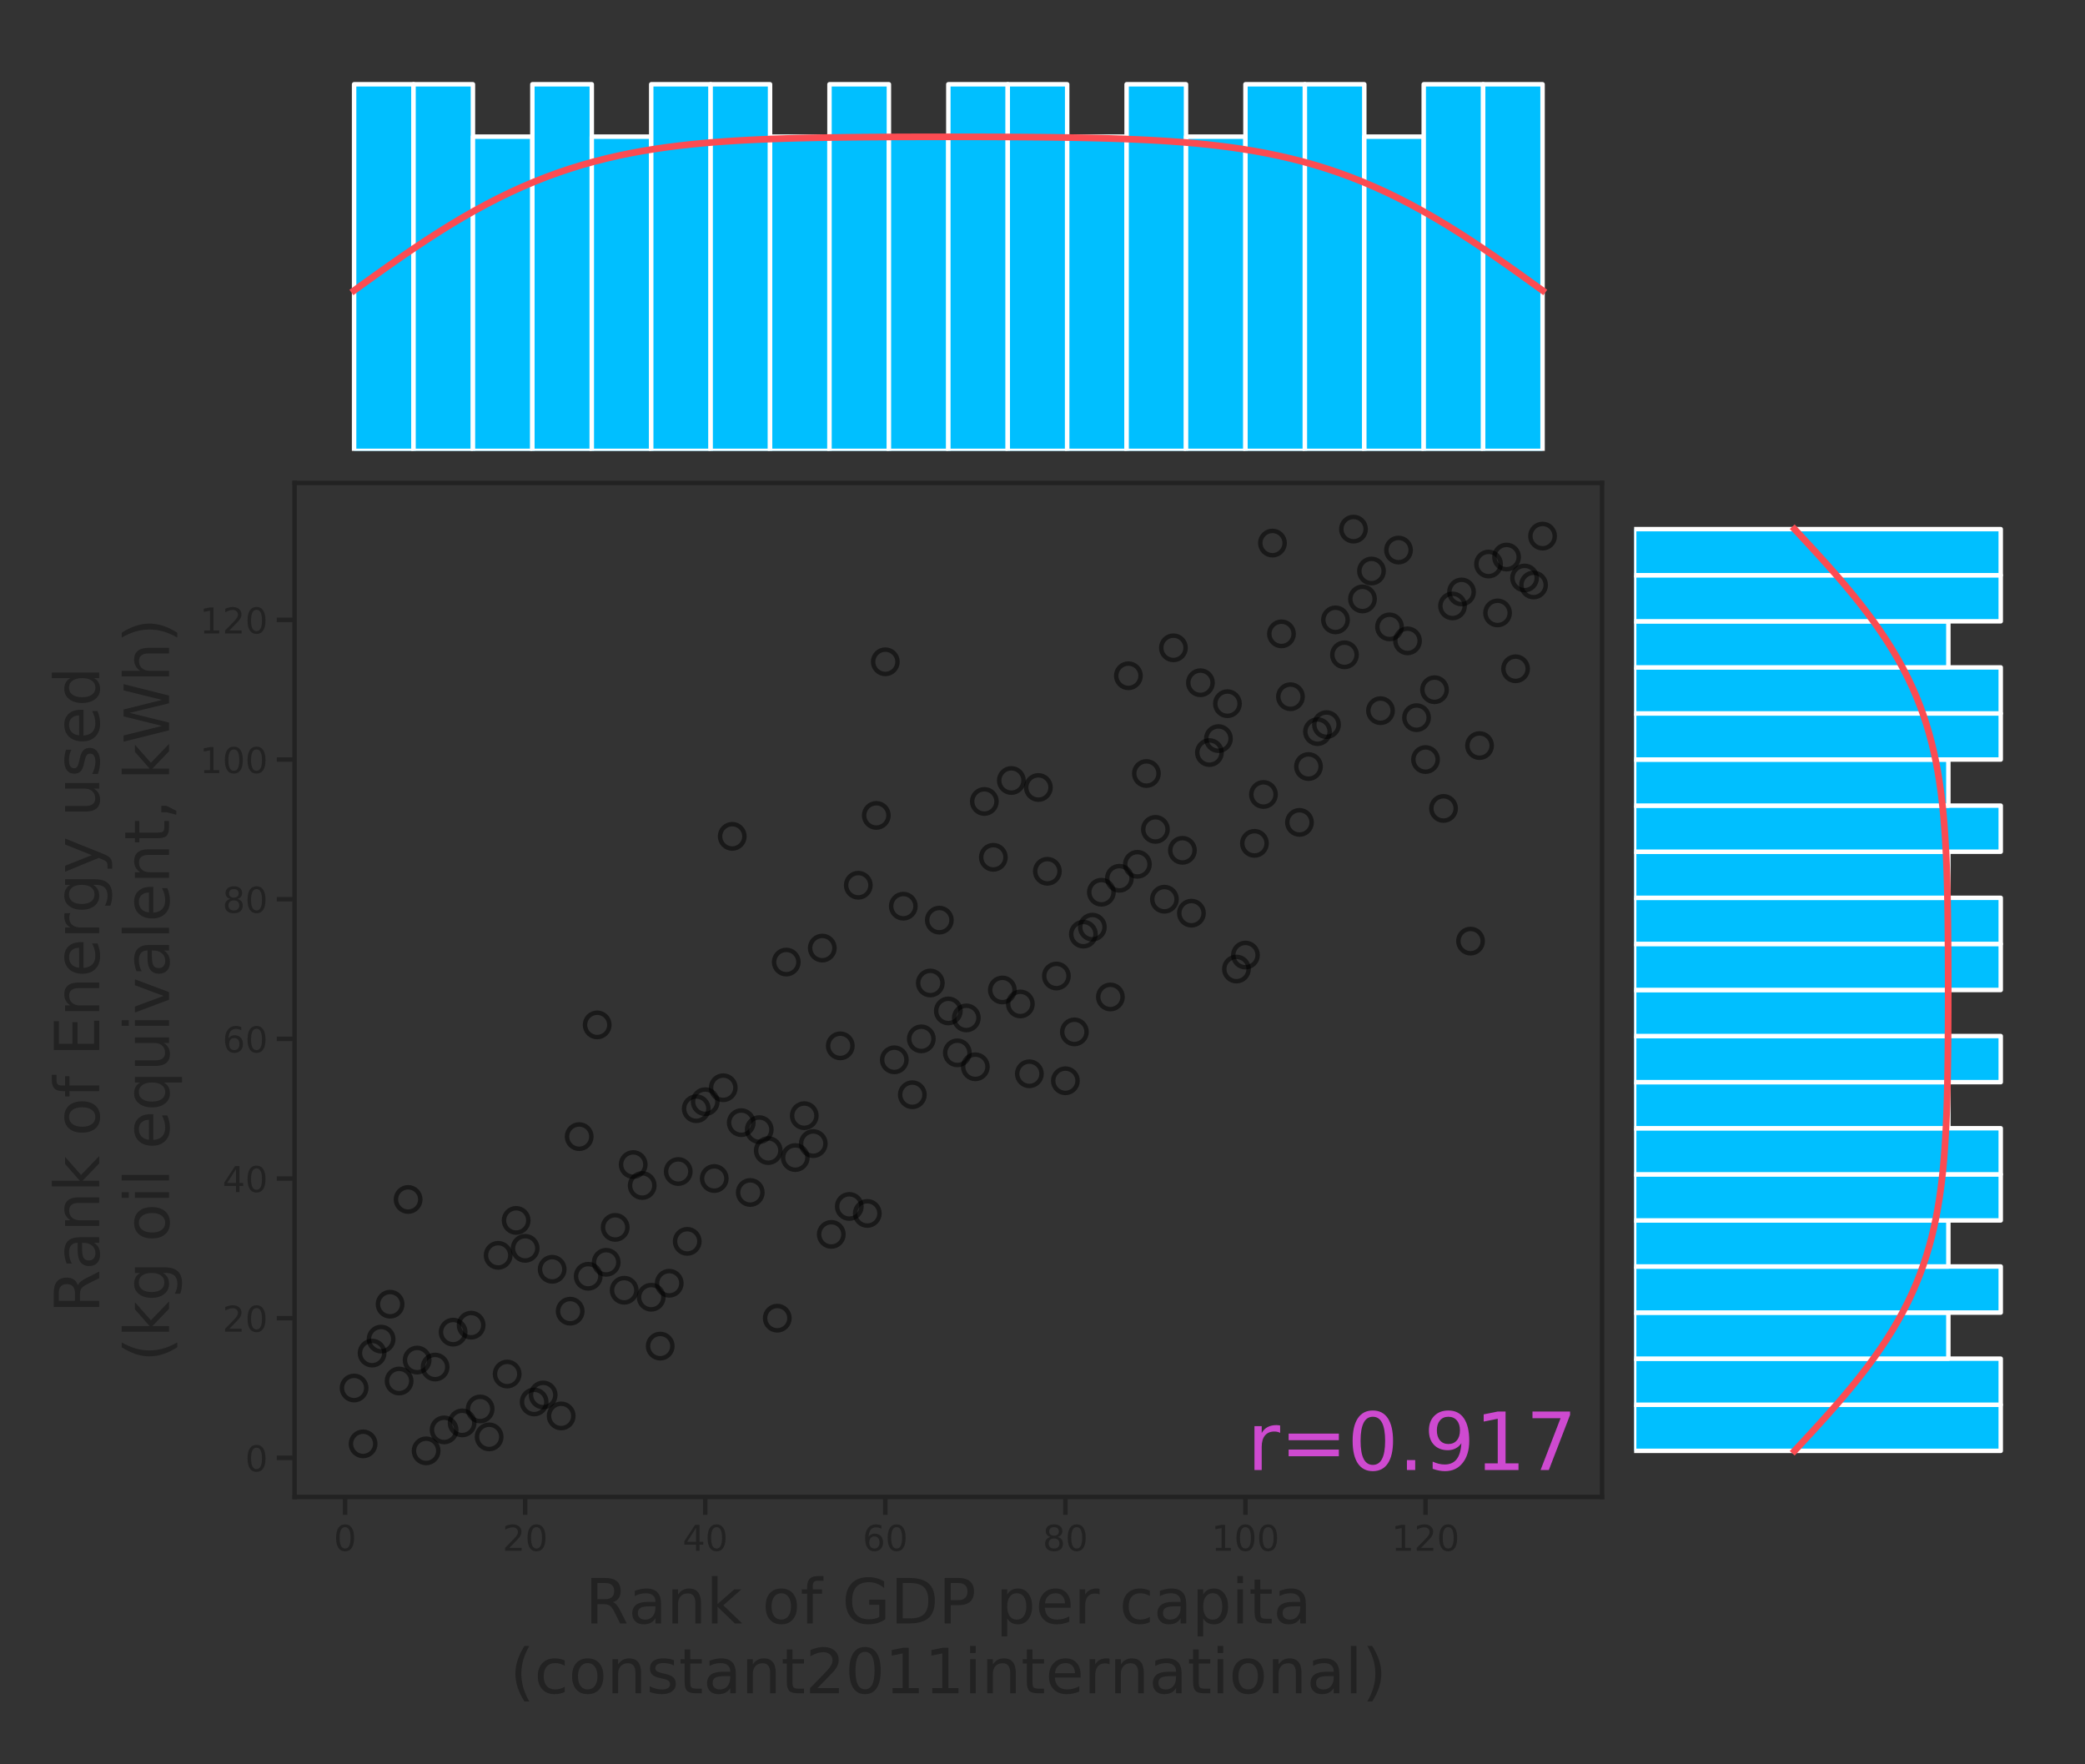 <?xml version="1.0" encoding="utf-8" standalone="no"?>
<!DOCTYPE svg PUBLIC "-//W3C//DTD SVG 1.1//EN"
  "http://www.w3.org/Graphics/SVG/1.1/DTD/svg11.dtd">
<!-- Created with matplotlib (http://matplotlib.org/) -->
<svg height="396pt" version="1.1" viewBox="0 0 468 396" width="468pt" xmlns="http://www.w3.org/2000/svg" xmlns:xlink="http://www.w3.org/1999/xlink">
 <rect x="0" y="0" width="468" height="396" fill="#333333" stroke="none"/>
 <defs>
  <style type="text/css">
*{stroke-linecap:butt;stroke-linejoin:round;}
  </style>
 </defs>
 <g id="figure_1">
  <g id="patch_1">
   <path d="M 0 396 
L 468 396 
L 468 0 
L 0 0 
z
" style="fill:none;"/>
  </g>
  <g id="axes_1">
   <g id="patch_2">
    <path d="M 66.125 336 
L 359.6 336 
L 359.6 108.4 
L 66.125 108.4 
z
" style="fill:none;"/>
   </g>
   <g id="PathCollection_1">
    <defs>
     <path d="M 0 2.739 
C 0.726 2.739 1.423 2.45 1.936 1.936 
C 2.45 1.423 2.739 0.726 2.739 0 
C 2.739 -0.726 2.45 -1.423 1.936 -1.936 
C 1.423 -2.45 0.726 -2.739 0 -2.739 
C -0.726 -2.739 -1.423 -2.45 -1.936 -1.936 
C -2.45 -1.423 -2.739 -0.726 -2.739 0 
C -2.739 0.726 -2.45 1.423 -1.936 1.936 
C -1.423 2.45 -0.726 2.739 0 2.739 
z
" id="C0_0_cc351ccca0"/>
    </defs>
    <g clip-path="url(#pd70d5d06ba)">
     <use style="fill:none;stroke:#000000;stroke-opacity:0.5;" x="178.506" xlink:href="#C0_0_cc351ccca0" y="259.815"/>
    </g>
    <g clip-path="url(#pd70d5d06ba)">
     <use style="fill:none;stroke:#000000;stroke-opacity:0.5;" x="200.737" xlink:href="#C0_0_cc351ccca0" y="237.873"/>
    </g>
    <g clip-path="url(#pd70d5d06ba)">
     <use style="fill:none;stroke:#000000;stroke-opacity:0.5;" x="146.171" xlink:href="#C0_0_cc351ccca0" y="291.16"/>
    </g>
    <g clip-path="url(#pd70d5d06ba)">
     <use style="fill:none;stroke:#000000;stroke-opacity:0.5;" x="243.177" xlink:href="#C0_0_cc351ccca0" y="209.662"/>
    </g>
    <g clip-path="url(#pd70d5d06ba)">
     <use style="fill:none;stroke:#000000;stroke-opacity:0.5;" x="156.276" xlink:href="#C0_0_cc351ccca0" y="248.844"/>
    </g>
    <g clip-path="url(#pd70d5d06ba)">
     <use style="fill:none;stroke:#000000;stroke-opacity:0.5;" x="311.889" xlink:href="#C0_0_cc351ccca0" y="140.702"/>
    </g>
    <g clip-path="url(#pd70d5d06ba)">
     <use style="fill:none;stroke:#000000;stroke-opacity:0.5;" x="317.952" xlink:href="#C0_0_cc351ccca0" y="161.076"/>
    </g>
    <g clip-path="url(#pd70d5d06ba)">
     <use style="fill:none;stroke:#000000;stroke-opacity:0.5;" x="229.03" xlink:href="#C0_0_cc351ccca0" y="225.335"/>
    </g>
    <g clip-path="url(#pd70d5d06ba)">
     <use style="fill:none;stroke:#000000;stroke-opacity:0.5;" x="313.91" xlink:href="#C0_0_cc351ccca0" y="123.462"/>
    </g>
    <g clip-path="url(#pd70d5d06ba)">
     <use style="fill:none;stroke:#000000;stroke-opacity:0.5;" x="109.794" xlink:href="#C0_0_cc351ccca0" y="322.506"/>
    </g>
    <g clip-path="url(#pd70d5d06ba)">
     <use style="fill:none;stroke:#000000;stroke-opacity:0.5;" x="233.072" xlink:href="#C0_0_cc351ccca0" y="176.749"/>
    </g>
    <g clip-path="url(#pd70d5d06ba)">
     <use style="fill:none;stroke:#000000;stroke-opacity:0.5;" x="301.784" xlink:href="#C0_0_cc351ccca0" y="146.971"/>
    </g>
    <g clip-path="url(#pd70d5d06ba)">
     <use style="fill:none;stroke:#000000;stroke-opacity:0.5;" x="93.627" xlink:href="#C0_0_cc351ccca0" y="305.266"/>
    </g>
    <g clip-path="url(#pd70d5d06ba)">
     <use style="fill:none;stroke:#000000;stroke-opacity:0.5;" x="144.15" xlink:href="#C0_0_cc351ccca0" y="266.084"/>
    </g>
    <g clip-path="url(#pd70d5d06ba)">
     <use style="fill:none;stroke:#000000;stroke-opacity:0.5;" x="176.485" xlink:href="#C0_0_cc351ccca0" y="215.931"/>
    </g>
    <g clip-path="url(#pd70d5d06ba)">
     <use style="fill:none;stroke:#000000;stroke-opacity:0.5;" x="218.925" xlink:href="#C0_0_cc351ccca0" y="239.44"/>
    </g>
    <g clip-path="url(#pd70d5d06ba)">
     <use style="fill:none;stroke:#000000;stroke-opacity:0.5;" x="216.904" xlink:href="#C0_0_cc351ccca0" y="228.469"/>
    </g>
    <g clip-path="url(#pd70d5d06ba)">
     <use style="fill:none;stroke:#000000;stroke-opacity:0.5;" x="342.203" xlink:href="#C0_0_cc351ccca0" y="129.731"/>
    </g>
    <g clip-path="url(#pd70d5d06ba)">
     <use style="fill:none;stroke:#000000;stroke-opacity:0.5;" x="222.967" xlink:href="#C0_0_cc351ccca0" y="192.422"/>
    </g>
    <g clip-path="url(#pd70d5d06ba)">
     <use style="fill:none;stroke:#000000;stroke-opacity:0.5;" x="113.836" xlink:href="#C0_0_cc351ccca0" y="308.4"/>
    </g>
    <g clip-path="url(#pd70d5d06ba)">
     <use style="fill:none;stroke:#000000;stroke-opacity:0.5;" x="107.773" xlink:href="#C0_0_cc351ccca0" y="316.237"/>
    </g>
    <g clip-path="url(#pd70d5d06ba)">
     <use style="fill:none;stroke:#000000;stroke-opacity:0.5;" x="307.847" xlink:href="#C0_0_cc351ccca0" y="128.163"/>
    </g>
    <g clip-path="url(#pd70d5d06ba)">
     <use style="fill:none;stroke:#000000;stroke-opacity:0.5;" x="251.26" xlink:href="#C0_0_cc351ccca0" y="197.124"/>
    </g>
    <g clip-path="url(#pd70d5d06ba)">
     <use style="fill:none;stroke:#000000;stroke-opacity:0.5;" x="192.653" xlink:href="#C0_0_cc351ccca0" y="198.691"/>
    </g>
    <g clip-path="url(#pd70d5d06ba)">
     <use style="fill:none;stroke:#000000;stroke-opacity:0.5;" x="194.674" xlink:href="#C0_0_cc351ccca0" y="272.353"/>
    </g>
    <g clip-path="url(#pd70d5d06ba)">
     <use style="fill:none;stroke:#000000;stroke-opacity:0.5;" x="140.108" xlink:href="#C0_0_cc351ccca0" y="289.593"/>
    </g>
    <g clip-path="url(#pd70d5d06ba)">
     <use style="fill:none;stroke:#000000;stroke-opacity:0.5;" x="204.779" xlink:href="#C0_0_cc351ccca0" y="245.709"/>
    </g>
    <g clip-path="url(#pd70d5d06ba)">
     <use style="fill:none;stroke:#000000;stroke-opacity:0.5;" x="111.815" xlink:href="#C0_0_cc351ccca0" y="281.756"/>
    </g>
    <g clip-path="url(#pd70d5d06ba)">
     <use style="fill:none;stroke:#000000;stroke-opacity:0.5;" x="245.198" xlink:href="#C0_0_cc351ccca0" y="208.095"/>
    </g>
    <g clip-path="url(#pd70d5d06ba)">
     <use style="fill:none;stroke:#000000;stroke-opacity:0.5;" x="277.533" xlink:href="#C0_0_cc351ccca0" y="217.498"/>
    </g>
    <g clip-path="url(#pd70d5d06ba)">
     <use style="fill:none;stroke:#000000;stroke-opacity:0.5;" x="275.512" xlink:href="#C0_0_cc351ccca0" y="157.942"/>
    </g>
    <g clip-path="url(#pd70d5d06ba)">
     <use style="fill:none;stroke:#000000;stroke-opacity:0.5;" x="79.48" xlink:href="#C0_0_cc351ccca0" y="311.535"/>
    </g>
    <g clip-path="url(#pd70d5d06ba)">
     <use style="fill:none;stroke:#000000;stroke-opacity:0.5;" x="319.973" xlink:href="#C0_0_cc351ccca0" y="170.48"/>
    </g>
    <g clip-path="url(#pd70d5d06ba)">
     <use style="fill:none;stroke:#000000;stroke-opacity:0.5;" x="190.632" xlink:href="#C0_0_cc351ccca0" y="270.786"/>
    </g>
    <g clip-path="url(#pd70d5d06ba)">
     <use style="fill:none;stroke:#000000;stroke-opacity:0.5;" x="182.548" xlink:href="#C0_0_cc351ccca0" y="256.68"/>
    </g>
    <g clip-path="url(#pd70d5d06ba)">
     <use style="fill:none;stroke:#000000;stroke-opacity:0.5;" x="172.444" xlink:href="#C0_0_cc351ccca0" y="258.247"/>
    </g>
    <g clip-path="url(#pd70d5d06ba)">
     <use style="fill:none;stroke:#000000;stroke-opacity:0.5;" x="154.255" xlink:href="#C0_0_cc351ccca0" y="278.622"/>
    </g>
    <g clip-path="url(#pd70d5d06ba)">
     <use style="fill:none;stroke:#000000;stroke-opacity:0.5;" x="269.449" xlink:href="#C0_0_cc351ccca0" y="153.24"/>
    </g>
    <g clip-path="url(#pd70d5d06ba)">
     <use style="fill:none;stroke:#000000;stroke-opacity:0.5;" x="87.564" xlink:href="#C0_0_cc351ccca0" y="292.727"/>
    </g>
    <g clip-path="url(#pd70d5d06ba)">
     <use style="fill:none;stroke:#000000;stroke-opacity:0.5;" x="299.763" xlink:href="#C0_0_cc351ccca0" y="139.134"/>
    </g>
    <g clip-path="url(#pd70d5d06ba)">
     <use style="fill:none;stroke:#000000;stroke-opacity:0.5;" x="297.742" xlink:href="#C0_0_cc351ccca0" y="162.644"/>
    </g>
    <g clip-path="url(#pd70d5d06ba)">
     <use style="fill:none;stroke:#000000;stroke-opacity:0.5;" x="227.009" xlink:href="#C0_0_cc351ccca0" y="175.182"/>
    </g>
    <g clip-path="url(#pd70d5d06ba)">
     <use style="fill:none;stroke:#000000;stroke-opacity:0.5;" x="162.339" xlink:href="#C0_0_cc351ccca0" y="244.142"/>
    </g>
    <g clip-path="url(#pd70d5d06ba)">
     <use style="fill:none;stroke:#000000;stroke-opacity:0.5;" x="309.868" xlink:href="#C0_0_cc351ccca0" y="159.509"/>
    </g>
    <g clip-path="url(#pd70d5d06ba)">
     <use style="fill:none;stroke:#000000;stroke-opacity:0.5;" x="119.899" xlink:href="#C0_0_cc351ccca0" y="314.669"/>
    </g>
    <g clip-path="url(#pd70d5d06ba)">
     <use style="fill:none;stroke:#000000;stroke-opacity:0.5;" x="261.365" xlink:href="#C0_0_cc351ccca0" y="201.825"/>
    </g>
    <g clip-path="url(#pd70d5d06ba)">
     <use style="fill:none;stroke:#000000;stroke-opacity:0.5;" x="152.234" xlink:href="#C0_0_cc351ccca0" y="262.949"/>
    </g>
    <g clip-path="url(#pd70d5d06ba)">
     <use style="fill:none;stroke:#000000;stroke-opacity:0.5;" x="89.585" xlink:href="#C0_0_cc351ccca0" y="309.967"/>
    </g>
    <g clip-path="url(#pd70d5d06ba)">
     <use style="fill:none;stroke:#000000;stroke-opacity:0.5;" x="123.941" xlink:href="#C0_0_cc351ccca0" y="284.891"/>
    </g>
    <g clip-path="url(#pd70d5d06ba)">
     <use style="fill:none;stroke:#000000;stroke-opacity:0.5;" x="330.077" xlink:href="#C0_0_cc351ccca0" y="211.229"/>
    </g>
    <g clip-path="url(#pd70d5d06ba)">
     <use style="fill:none;stroke:#000000;stroke-opacity:0.5;" x="255.302" xlink:href="#C0_0_cc351ccca0" y="193.989"/>
    </g>
    <g clip-path="url(#pd70d5d06ba)">
     <use style="fill:none;stroke:#000000;stroke-opacity:0.5;" x="303.805" xlink:href="#C0_0_cc351ccca0" y="118.76"/>
    </g>
    <g clip-path="url(#pd70d5d06ba)">
     <use style="fill:none;stroke:#000000;stroke-opacity:0.5;" x="136.067" xlink:href="#C0_0_cc351ccca0" y="283.324"/>
    </g>
    <g clip-path="url(#pd70d5d06ba)">
     <use style="fill:none;stroke:#000000;stroke-opacity:0.5;" x="170.423" xlink:href="#C0_0_cc351ccca0" y="253.546"/>
    </g>
    <g clip-path="url(#pd70d5d06ba)">
     <use style="fill:none;stroke:#000000;stroke-opacity:0.5;" x="220.946" xlink:href="#C0_0_cc351ccca0" y="179.884"/>
    </g>
    <g clip-path="url(#pd70d5d06ba)">
     <use style="fill:none;stroke:#000000;stroke-opacity:0.5;" x="212.863" xlink:href="#C0_0_cc351ccca0" y="226.902"/>
    </g>
    <g clip-path="url(#pd70d5d06ba)">
     <use style="fill:none;stroke:#000000;stroke-opacity:0.5;" x="324.015" xlink:href="#C0_0_cc351ccca0" y="181.451"/>
    </g>
    <g clip-path="url(#pd70d5d06ba)">
     <use style="fill:none;stroke:#000000;stroke-opacity:0.5;" x="283.596" xlink:href="#C0_0_cc351ccca0" y="178.316"/>
    </g>
    <g clip-path="url(#pd70d5d06ba)">
     <use style="fill:none;stroke:#000000;stroke-opacity:0.5;" x="291.679" xlink:href="#C0_0_cc351ccca0" y="184.585"/>
    </g>
    <g clip-path="url(#pd70d5d06ba)">
     <use style="fill:none;stroke:#000000;stroke-opacity:0.5;" x="158.297" xlink:href="#C0_0_cc351ccca0" y="247.276"/>
    </g>
    <g clip-path="url(#pd70d5d06ba)">
     <use style="fill:none;stroke:#000000;stroke-opacity:0.5;" x="295.721" xlink:href="#C0_0_cc351ccca0" y="164.211"/>
    </g>
    <g clip-path="url(#pd70d5d06ba)">
     <use style="fill:none;stroke:#000000;stroke-opacity:0.5;" x="166.381" xlink:href="#C0_0_cc351ccca0" y="251.978"/>
    </g>
    <g clip-path="url(#pd70d5d06ba)">
     <use style="fill:none;stroke:#000000;stroke-opacity:0.5;" x="253.281" xlink:href="#C0_0_cc351ccca0" y="151.673"/>
    </g>
    <g clip-path="url(#pd70d5d06ba)">
     <use style="fill:none;stroke:#000000;stroke-opacity:0.5;" x="105.752" xlink:href="#C0_0_cc351ccca0" y="297.429"/>
    </g>
    <g clip-path="url(#pd70d5d06ba)">
     <use style="fill:none;stroke:#000000;stroke-opacity:0.5;" x="338.161" xlink:href="#C0_0_cc351ccca0" y="125.029"/>
    </g>
    <g clip-path="url(#pd70d5d06ba)">
     <use style="fill:none;stroke:#000000;stroke-opacity:0.5;" x="115.857" xlink:href="#C0_0_cc351ccca0" y="273.92"/>
    </g>
    <g clip-path="url(#pd70d5d06ba)">
     <use style="fill:none;stroke:#000000;stroke-opacity:0.5;" x="247.219" xlink:href="#C0_0_cc351ccca0" y="200.258"/>
    </g>
    <g clip-path="url(#pd70d5d06ba)">
     <use style="fill:none;stroke:#000000;stroke-opacity:0.5;" x="206.8" xlink:href="#C0_0_cc351ccca0" y="233.171"/>
    </g>
    <g clip-path="url(#pd70d5d06ba)">
     <use style="fill:none;stroke:#000000;stroke-opacity:0.5;" x="265.407" xlink:href="#C0_0_cc351ccca0" y="190.854"/>
    </g>
    <g clip-path="url(#pd70d5d06ba)">
     <use style="fill:none;stroke:#000000;stroke-opacity:0.5;" x="344.224" xlink:href="#C0_0_cc351ccca0" y="131.298"/>
    </g>
    <g clip-path="url(#pd70d5d06ba)">
     <use style="fill:none;stroke:#000000;stroke-opacity:0.5;" x="188.611" xlink:href="#C0_0_cc351ccca0" y="234.738"/>
    </g>
    <g clip-path="url(#pd70d5d06ba)">
     <use style="fill:none;stroke:#000000;stroke-opacity:0.5;" x="257.323" xlink:href="#C0_0_cc351ccca0" y="173.614"/>
    </g>
    <g clip-path="url(#pd70d5d06ba)">
     <use style="fill:none;stroke:#000000;stroke-opacity:0.5;" x="279.554" xlink:href="#C0_0_cc351ccca0" y="214.364"/>
    </g>
    <g clip-path="url(#pd70d5d06ba)">
     <use style="fill:none;stroke:#000000;stroke-opacity:0.5;" x="231.051" xlink:href="#C0_0_cc351ccca0" y="241.007"/>
    </g>
    <g clip-path="url(#pd70d5d06ba)">
     <use style="fill:none;stroke:#000000;stroke-opacity:0.5;" x="224.988" xlink:href="#C0_0_cc351ccca0" y="222.2"/>
    </g>
    <g clip-path="url(#pd70d5d06ba)">
     <use style="fill:none;stroke:#000000;stroke-opacity:0.5;" x="130.004" xlink:href="#C0_0_cc351ccca0" y="255.113"/>
    </g>
    <g clip-path="url(#pd70d5d06ba)">
     <use style="fill:none;stroke:#000000;stroke-opacity:0.5;" x="184.569" xlink:href="#C0_0_cc351ccca0" y="212.796"/>
    </g>
    <g clip-path="url(#pd70d5d06ba)">
     <use style="fill:none;stroke:#000000;stroke-opacity:0.5;" x="208.821" xlink:href="#C0_0_cc351ccca0" y="220.633"/>
    </g>
    <g clip-path="url(#pd70d5d06ba)">
     <use style="fill:none;stroke:#000000;stroke-opacity:0.5;" x="150.213" xlink:href="#C0_0_cc351ccca0" y="288.026"/>
    </g>
    <g clip-path="url(#pd70d5d06ba)">
     <use style="fill:none;stroke:#000000;stroke-opacity:0.5;" x="83.522" xlink:href="#C0_0_cc351ccca0" y="303.698"/>
    </g>
    <g clip-path="url(#pd70d5d06ba)">
     <use style="fill:none;stroke:#000000;stroke-opacity:0.5;" x="125.962" xlink:href="#C0_0_cc351ccca0" y="317.804"/>
    </g>
    <g clip-path="url(#pd70d5d06ba)">
     <use style="fill:none;stroke:#000000;stroke-opacity:0.5;" x="168.402" xlink:href="#C0_0_cc351ccca0" y="267.651"/>
    </g>
    <g clip-path="url(#pd70d5d06ba)">
     <use style="fill:none;stroke:#000000;stroke-opacity:0.5;" x="97.669" xlink:href="#C0_0_cc351ccca0" y="306.833"/>
    </g>
    <g clip-path="url(#pd70d5d06ba)">
     <use style="fill:none;stroke:#000000;stroke-opacity:0.5;" x="321.994" xlink:href="#C0_0_cc351ccca0" y="154.807"/>
    </g>
    <g clip-path="url(#pd70d5d06ba)">
     <use style="fill:none;stroke:#000000;stroke-opacity:0.5;" x="289.658" xlink:href="#C0_0_cc351ccca0" y="156.374"/>
    </g>
    <g clip-path="url(#pd70d5d06ba)">
     <use style="fill:none;stroke:#000000;stroke-opacity:0.5;" x="132.025" xlink:href="#C0_0_cc351ccca0" y="286.458"/>
    </g>
    <g clip-path="url(#pd70d5d06ba)">
     <use style="fill:none;stroke:#000000;stroke-opacity:0.5;" x="81.501" xlink:href="#C0_0_cc351ccca0" y="324.073"/>
    </g>
    <g clip-path="url(#pd70d5d06ba)">
     <use style="fill:none;stroke:#000000;stroke-opacity:0.5;" x="142.129" xlink:href="#C0_0_cc351ccca0" y="261.382"/>
    </g>
    <g clip-path="url(#pd70d5d06ba)">
     <use style="fill:none;stroke:#000000;stroke-opacity:0.5;" x="336.14" xlink:href="#C0_0_cc351ccca0" y="137.567"/>
    </g>
    <g clip-path="url(#pd70d5d06ba)">
     <use style="fill:none;stroke:#000000;stroke-opacity:0.5;" x="305.826" xlink:href="#C0_0_cc351ccca0" y="134.433"/>
    </g>
    <g clip-path="url(#pd70d5d06ba)">
     <use style="fill:none;stroke:#000000;stroke-opacity:0.5;" x="127.983" xlink:href="#C0_0_cc351ccca0" y="294.295"/>
    </g>
    <g clip-path="url(#pd70d5d06ba)">
     <use style="fill:none;stroke:#000000;stroke-opacity:0.5;" x="239.135" xlink:href="#C0_0_cc351ccca0" y="242.575"/>
    </g>
    <g clip-path="url(#pd70d5d06ba)">
     <use style="fill:none;stroke:#000000;stroke-opacity:0.5;" x="160.318" xlink:href="#C0_0_cc351ccca0" y="264.516"/>
    </g>
    <g clip-path="url(#pd70d5d06ba)">
     <use style="fill:none;stroke:#000000;stroke-opacity:0.5;" x="186.59" xlink:href="#C0_0_cc351ccca0" y="277.055"/>
    </g>
    <g clip-path="url(#pd70d5d06ba)">
     <use style="fill:none;stroke:#000000;stroke-opacity:0.5;" x="148.192" xlink:href="#C0_0_cc351ccca0" y="302.131"/>
    </g>
    <g clip-path="url(#pd70d5d06ba)">
     <use style="fill:none;stroke:#000000;stroke-opacity:0.5;" x="259.344" xlink:href="#C0_0_cc351ccca0" y="186.153"/>
    </g>
    <g clip-path="url(#pd70d5d06ba)">
     <use style="fill:none;stroke:#000000;stroke-opacity:0.5;" x="267.428" xlink:href="#C0_0_cc351ccca0" y="204.96"/>
    </g>
    <g clip-path="url(#pd70d5d06ba)">
     <use style="fill:none;stroke:#000000;stroke-opacity:0.5;" x="346.245" xlink:href="#C0_0_cc351ccca0" y="120.327"/>
    </g>
    <g clip-path="url(#pd70d5d06ba)">
     <use style="fill:none;stroke:#000000;stroke-opacity:0.5;" x="237.114" xlink:href="#C0_0_cc351ccca0" y="219.065"/>
    </g>
    <g clip-path="url(#pd70d5d06ba)">
     <use style="fill:none;stroke:#000000;stroke-opacity:0.5;" x="263.386" xlink:href="#C0_0_cc351ccca0" y="145.403"/>
    </g>
    <g clip-path="url(#pd70d5d06ba)">
     <use style="fill:none;stroke:#000000;stroke-opacity:0.5;" x="326.036" xlink:href="#C0_0_cc351ccca0" y="136"/>
    </g>
    <g clip-path="url(#pd70d5d06ba)">
     <use style="fill:none;stroke:#000000;stroke-opacity:0.5;" x="99.689" xlink:href="#C0_0_cc351ccca0" y="320.938"/>
    </g>
    <g clip-path="url(#pd70d5d06ba)">
     <use style="fill:none;stroke:#000000;stroke-opacity:0.5;" x="202.758" xlink:href="#C0_0_cc351ccca0" y="203.393"/>
    </g>
    <g clip-path="url(#pd70d5d06ba)">
     <use style="fill:none;stroke:#000000;stroke-opacity:0.5;" x="340.182" xlink:href="#C0_0_cc351ccca0" y="150.105"/>
    </g>
    <g clip-path="url(#pd70d5d06ba)">
     <use style="fill:none;stroke:#000000;stroke-opacity:0.5;" x="271.47" xlink:href="#C0_0_cc351ccca0" y="168.913"/>
    </g>
    <g clip-path="url(#pd70d5d06ba)">
     <use style="fill:none;stroke:#000000;stroke-opacity:0.5;" x="273.491" xlink:href="#C0_0_cc351ccca0" y="165.778"/>
    </g>
    <g clip-path="url(#pd70d5d06ba)">
     <use style="fill:none;stroke:#000000;stroke-opacity:0.5;" x="196.695" xlink:href="#C0_0_cc351ccca0" y="183.018"/>
    </g>
    <g clip-path="url(#pd70d5d06ba)">
     <use style="fill:none;stroke:#000000;stroke-opacity:0.5;" x="287.638" xlink:href="#C0_0_cc351ccca0" y="142.269"/>
    </g>
    <g clip-path="url(#pd70d5d06ba)">
     <use style="fill:none;stroke:#000000;stroke-opacity:0.5;" x="95.648" xlink:href="#C0_0_cc351ccca0" y="325.64"/>
    </g>
    <g clip-path="url(#pd70d5d06ba)">
     <use style="fill:none;stroke:#000000;stroke-opacity:0.5;" x="281.575" xlink:href="#C0_0_cc351ccca0" y="189.287"/>
    </g>
    <g clip-path="url(#pd70d5d06ba)">
     <use style="fill:none;stroke:#000000;stroke-opacity:0.5;" x="174.465" xlink:href="#C0_0_cc351ccca0" y="295.862"/>
    </g>
    <g clip-path="url(#pd70d5d06ba)">
     <use style="fill:none;stroke:#000000;stroke-opacity:0.5;" x="121.92" xlink:href="#C0_0_cc351ccca0" y="313.102"/>
    </g>
    <g clip-path="url(#pd70d5d06ba)">
     <use style="fill:none;stroke:#000000;stroke-opacity:0.5;" x="214.883" xlink:href="#C0_0_cc351ccca0" y="236.305"/>
    </g>
    <g clip-path="url(#pd70d5d06ba)">
     <use style="fill:none;stroke:#000000;stroke-opacity:0.5;" x="315.931" xlink:href="#C0_0_cc351ccca0" y="143.836"/>
    </g>
    <g clip-path="url(#pd70d5d06ba)">
     <use style="fill:none;stroke:#000000;stroke-opacity:0.5;" x="332.098" xlink:href="#C0_0_cc351ccca0" y="167.345"/>
    </g>
    <g clip-path="url(#pd70d5d06ba)">
     <use style="fill:none;stroke:#000000;stroke-opacity:0.5;" x="103.731" xlink:href="#C0_0_cc351ccca0" y="319.371"/>
    </g>
    <g clip-path="url(#pd70d5d06ba)">
     <use style="fill:none;stroke:#000000;stroke-opacity:0.5;" x="101.71" xlink:href="#C0_0_cc351ccca0" y="298.997"/>
    </g>
    <g clip-path="url(#pd70d5d06ba)">
     <use style="fill:none;stroke:#000000;stroke-opacity:0.5;" x="210.842" xlink:href="#C0_0_cc351ccca0" y="206.527"/>
    </g>
    <g clip-path="url(#pd70d5d06ba)">
     <use style="fill:none;stroke:#000000;stroke-opacity:0.5;" x="85.543" xlink:href="#C0_0_cc351ccca0" y="300.564"/>
    </g>
    <g clip-path="url(#pd70d5d06ba)">
     <use style="fill:none;stroke:#000000;stroke-opacity:0.5;" x="285.617" xlink:href="#C0_0_cc351ccca0" y="121.894"/>
    </g>
    <g clip-path="url(#pd70d5d06ba)">
     <use style="fill:none;stroke:#000000;stroke-opacity:0.5;" x="180.527" xlink:href="#C0_0_cc351ccca0" y="250.411"/>
    </g>
    <g clip-path="url(#pd70d5d06ba)">
     <use style="fill:none;stroke:#000000;stroke-opacity:0.5;" x="249.24" xlink:href="#C0_0_cc351ccca0" y="223.767"/>
    </g>
    <g clip-path="url(#pd70d5d06ba)">
     <use style="fill:none;stroke:#000000;stroke-opacity:0.5;" x="198.716" xlink:href="#C0_0_cc351ccca0" y="148.538"/>
    </g>
    <g clip-path="url(#pd70d5d06ba)">
     <use style="fill:none;stroke:#000000;stroke-opacity:0.5;" x="164.36" xlink:href="#C0_0_cc351ccca0" y="187.72"/>
    </g>
    <g clip-path="url(#pd70d5d06ba)">
     <use style="fill:none;stroke:#000000;stroke-opacity:0.5;" x="334.119" xlink:href="#C0_0_cc351ccca0" y="126.596"/>
    </g>
    <g clip-path="url(#pd70d5d06ba)">
     <use style="fill:none;stroke:#000000;stroke-opacity:0.5;" x="293.7" xlink:href="#C0_0_cc351ccca0" y="172.047"/>
    </g>
    <g clip-path="url(#pd70d5d06ba)">
     <use style="fill:none;stroke:#000000;stroke-opacity:0.5;" x="328.056" xlink:href="#C0_0_cc351ccca0" y="132.865"/>
    </g>
    <g clip-path="url(#pd70d5d06ba)">
     <use style="fill:none;stroke:#000000;stroke-opacity:0.5;" x="241.156" xlink:href="#C0_0_cc351ccca0" y="231.604"/>
    </g>
    <g clip-path="url(#pd70d5d06ba)">
     <use style="fill:none;stroke:#000000;stroke-opacity:0.5;" x="134.046" xlink:href="#C0_0_cc351ccca0" y="230.036"/>
    </g>
    <g clip-path="url(#pd70d5d06ba)">
     <use style="fill:none;stroke:#000000;stroke-opacity:0.5;" x="235.093" xlink:href="#C0_0_cc351ccca0" y="195.556"/>
    </g>
    <g clip-path="url(#pd70d5d06ba)">
     <use style="fill:none;stroke:#000000;stroke-opacity:0.5;" x="138.087" xlink:href="#C0_0_cc351ccca0" y="275.487"/>
    </g>
    <g clip-path="url(#pd70d5d06ba)">
     <use style="fill:none;stroke:#000000;stroke-opacity:0.5;" x="117.878" xlink:href="#C0_0_cc351ccca0" y="280.189"/>
    </g>
    <g clip-path="url(#pd70d5d06ba)">
     <use style="fill:none;stroke:#000000;stroke-opacity:0.5;" x="91.606" xlink:href="#C0_0_cc351ccca0" y="269.218"/>
    </g>
   </g>
   <g id="matplotlib.axis_1">
    <g id="xtick_1">
     <g id="line2d_1">
      <defs>
       <path d="M 0 0 
L 0 4 
" id="m5fa321510c" style="stroke:#222222;"/>
      </defs>
      <g>
       <use style="fill:#222222;stroke:#222222;" x="77.459" xlink:href="#m5fa321510c" y="336"/>
      </g>
     </g>
     <g id="text_1">
      <!-- 0 -->
      <defs>
       <path d="M 31.781 66.406 
Q 24.172 66.406 20.328 58.906 
Q 16.5 51.422 16.5 36.375 
Q 16.5 21.391 20.328 13.891 
Q 24.172 6.391 31.781 6.391 
Q 39.453 6.391 43.281 13.891 
Q 47.125 21.391 47.125 36.375 
Q 47.125 51.422 43.281 58.906 
Q 39.453 66.406 31.781 66.406 
z
M 31.781 74.219 
Q 44.047 74.219 50.516 64.516 
Q 56.984 54.828 56.984 36.375 
Q 56.984 17.969 50.516 8.266 
Q 44.047 -1.422 31.781 -1.422 
Q 19.531 -1.422 13.062 8.266 
Q 6.594 17.969 6.594 36.375 
Q 6.594 54.828 13.062 64.516 
Q 19.531 74.219 31.781 74.219 
z
" id="DejaVuSans-30"/>
      </defs>
      <g style="fill:#222222;" transform="translate(74.914 348.079)scale(0.08 -0.08)">
       <use xlink:href="#DejaVuSans-30"/>
      </g>
     </g>
    </g>
    <g id="xtick_2">
     <g id="line2d_2">
      <g>
       <use style="fill:#222222;stroke:#222222;" x="117.878" xlink:href="#m5fa321510c" y="336"/>
      </g>
     </g>
     <g id="text_2">
      <!-- 20 -->
      <defs>
       <path d="M 19.188 8.297 
L 53.609 8.297 
L 53.609 0 
L 7.328 0 
L 7.328 8.297 
Q 12.938 14.109 22.625 23.891 
Q 32.328 33.688 34.812 36.531 
Q 39.547 41.844 41.422 45.531 
Q 43.312 49.219 43.312 52.781 
Q 43.312 58.594 39.234 62.25 
Q 35.156 65.922 28.609 65.922 
Q 23.969 65.922 18.812 64.312 
Q 13.672 62.703 7.812 59.422 
L 7.812 69.391 
Q 13.766 71.781 18.938 73 
Q 24.125 74.219 28.422 74.219 
Q 39.75 74.219 46.484 68.547 
Q 53.219 62.891 53.219 53.422 
Q 53.219 48.922 51.531 44.891 
Q 49.859 40.875 45.406 35.406 
Q 44.188 33.984 37.641 27.219 
Q 31.109 20.453 19.188 8.297 
z
" id="DejaVuSans-32"/>
      </defs>
      <g style="fill:#222222;" transform="translate(112.788 348.079)scale(0.08 -0.08)">
       <use xlink:href="#DejaVuSans-32"/>
       <use x="63.623" xlink:href="#DejaVuSans-30"/>
      </g>
     </g>
    </g>
    <g id="xtick_3">
     <g id="line2d_3">
      <g>
       <use style="fill:#222222;stroke:#222222;" x="158.297" xlink:href="#m5fa321510c" y="336"/>
      </g>
     </g>
     <g id="text_3">
      <!-- 40 -->
      <defs>
       <path d="M 37.797 64.312 
L 12.891 25.391 
L 37.797 25.391 
z
M 35.203 72.906 
L 47.609 72.906 
L 47.609 25.391 
L 58.016 25.391 
L 58.016 17.188 
L 47.609 17.188 
L 47.609 0 
L 37.797 0 
L 37.797 17.188 
L 4.891 17.188 
L 4.891 26.703 
z
" id="DejaVuSans-34"/>
      </defs>
      <g style="fill:#222222;" transform="translate(153.207 348.079)scale(0.08 -0.08)">
       <use xlink:href="#DejaVuSans-34"/>
       <use x="63.623" xlink:href="#DejaVuSans-30"/>
      </g>
     </g>
    </g>
    <g id="xtick_4">
     <g id="line2d_4">
      <g>
       <use style="fill:#222222;stroke:#222222;" x="198.716" xlink:href="#m5fa321510c" y="336"/>
      </g>
     </g>
     <g id="text_4">
      <!-- 60 -->
      <defs>
       <path d="M 33.016 40.375 
Q 26.375 40.375 22.484 35.828 
Q 18.609 31.297 18.609 23.391 
Q 18.609 15.531 22.484 10.953 
Q 26.375 6.391 33.016 6.391 
Q 39.656 6.391 43.531 10.953 
Q 47.406 15.531 47.406 23.391 
Q 47.406 31.297 43.531 35.828 
Q 39.656 40.375 33.016 40.375 
z
M 52.594 71.297 
L 52.594 62.312 
Q 48.875 64.062 45.094 64.984 
Q 41.312 65.922 37.594 65.922 
Q 27.828 65.922 22.672 59.328 
Q 17.531 52.734 16.797 39.406 
Q 19.672 43.656 24.016 45.922 
Q 28.375 48.188 33.594 48.188 
Q 44.578 48.188 50.953 41.516 
Q 57.328 34.859 57.328 23.391 
Q 57.328 12.156 50.688 5.359 
Q 44.047 -1.422 33.016 -1.422 
Q 20.359 -1.422 13.672 8.266 
Q 6.984 17.969 6.984 36.375 
Q 6.984 53.656 15.188 63.938 
Q 23.391 74.219 37.203 74.219 
Q 40.922 74.219 44.703 73.484 
Q 48.484 72.75 52.594 71.297 
z
" id="DejaVuSans-36"/>
      </defs>
      <g style="fill:#222222;" transform="translate(193.626 348.079)scale(0.08 -0.08)">
       <use xlink:href="#DejaVuSans-36"/>
       <use x="63.623" xlink:href="#DejaVuSans-30"/>
      </g>
     </g>
    </g>
    <g id="xtick_5">
     <g id="line2d_5">
      <g>
       <use style="fill:#222222;stroke:#222222;" x="239.135" xlink:href="#m5fa321510c" y="336"/>
      </g>
     </g>
     <g id="text_5">
      <!-- 80 -->
      <defs>
       <path d="M 31.781 34.625 
Q 24.75 34.625 20.719 30.859 
Q 16.703 27.094 16.703 20.516 
Q 16.703 13.922 20.719 10.156 
Q 24.75 6.391 31.781 6.391 
Q 38.812 6.391 42.859 10.172 
Q 46.922 13.969 46.922 20.516 
Q 46.922 27.094 42.891 30.859 
Q 38.875 34.625 31.781 34.625 
z
M 21.922 38.812 
Q 15.578 40.375 12.031 44.719 
Q 8.5 49.078 8.5 55.328 
Q 8.5 64.062 14.719 69.141 
Q 20.953 74.219 31.781 74.219 
Q 42.672 74.219 48.875 69.141 
Q 55.078 64.062 55.078 55.328 
Q 55.078 49.078 51.531 44.719 
Q 48 40.375 41.703 38.812 
Q 48.828 37.156 52.797 32.312 
Q 56.781 27.484 56.781 20.516 
Q 56.781 9.906 50.312 4.234 
Q 43.844 -1.422 31.781 -1.422 
Q 19.734 -1.422 13.25 4.234 
Q 6.781 9.906 6.781 20.516 
Q 6.781 27.484 10.781 32.312 
Q 14.797 37.156 21.922 38.812 
z
M 18.312 54.391 
Q 18.312 48.734 21.844 45.562 
Q 25.391 42.391 31.781 42.391 
Q 38.141 42.391 41.719 45.562 
Q 45.312 48.734 45.312 54.391 
Q 45.312 60.062 41.719 63.234 
Q 38.141 66.406 31.781 66.406 
Q 25.391 66.406 21.844 63.234 
Q 18.312 60.062 18.312 54.391 
z
" id="DejaVuSans-38"/>
      </defs>
      <g style="fill:#222222;" transform="translate(234.045 348.079)scale(0.08 -0.08)">
       <use xlink:href="#DejaVuSans-38"/>
       <use x="63.623" xlink:href="#DejaVuSans-30"/>
      </g>
     </g>
    </g>
    <g id="xtick_6">
     <g id="line2d_6">
      <g>
       <use style="fill:#222222;stroke:#222222;" x="279.554" xlink:href="#m5fa321510c" y="336"/>
      </g>
     </g>
     <g id="text_6">
      <!-- 100 -->
      <defs>
       <path d="M 12.406 8.297 
L 28.516 8.297 
L 28.516 63.922 
L 10.984 60.406 
L 10.984 69.391 
L 28.422 72.906 
L 38.281 72.906 
L 38.281 8.297 
L 54.391 8.297 
L 54.391 0 
L 12.406 0 
z
" id="DejaVuSans-31"/>
      </defs>
      <g style="fill:#222222;" transform="translate(271.919 348.079)scale(0.08 -0.08)">
       <use xlink:href="#DejaVuSans-31"/>
       <use x="63.623" xlink:href="#DejaVuSans-30"/>
       <use x="127.246" xlink:href="#DejaVuSans-30"/>
      </g>
     </g>
    </g>
    <g id="xtick_7">
     <g id="line2d_7">
      <g>
       <use style="fill:#222222;stroke:#222222;" x="319.973" xlink:href="#m5fa321510c" y="336"/>
      </g>
     </g>
     <g id="text_7">
      <!-- 120 -->
      <g style="fill:#222222;" transform="translate(312.338 348.079)scale(0.08 -0.08)">
       <use xlink:href="#DejaVuSans-31"/>
       <use x="63.623" xlink:href="#DejaVuSans-32"/>
       <use x="127.246" xlink:href="#DejaVuSans-30"/>
      </g>
     </g>
    </g>
    <g id="text_8">
     <!-- Rank of GDP per capita -->
     <defs>
      <path d="M 44.391 34.188 
Q 47.562 33.109 50.562 29.594 
Q 53.562 26.078 56.594 19.922 
L 66.609 0 
L 56 0 
L 46.688 18.703 
Q 43.062 26.031 39.672 28.422 
Q 36.281 30.812 30.422 30.812 
L 19.672 30.812 
L 19.672 0 
L 9.812 0 
L 9.812 72.906 
L 32.078 72.906 
Q 44.578 72.906 50.734 67.672 
Q 56.891 62.453 56.891 51.906 
Q 56.891 45.016 53.688 40.469 
Q 50.484 35.938 44.391 34.188 
z
M 19.672 64.797 
L 19.672 38.922 
L 32.078 38.922 
Q 39.203 38.922 42.844 42.219 
Q 46.484 45.516 46.484 51.906 
Q 46.484 58.297 42.844 61.547 
Q 39.203 64.797 32.078 64.797 
z
" id="DejaVuSans-52"/>
      <path d="M 34.281 27.484 
Q 23.391 27.484 19.188 25 
Q 14.984 22.516 14.984 16.5 
Q 14.984 11.719 18.141 8.906 
Q 21.297 6.109 26.703 6.109 
Q 34.188 6.109 38.703 11.406 
Q 43.219 16.703 43.219 25.484 
L 43.219 27.484 
z
M 52.203 31.203 
L 52.203 0 
L 43.219 0 
L 43.219 8.297 
Q 40.141 3.328 35.547 0.953 
Q 30.953 -1.422 24.312 -1.422 
Q 15.922 -1.422 10.953 3.297 
Q 6 8.016 6 15.922 
Q 6 25.141 12.172 29.828 
Q 18.359 34.516 30.609 34.516 
L 43.219 34.516 
L 43.219 35.406 
Q 43.219 41.609 39.141 45 
Q 35.062 48.391 27.688 48.391 
Q 23 48.391 18.547 47.266 
Q 14.109 46.141 10.016 43.891 
L 10.016 52.203 
Q 14.938 54.109 19.578 55.047 
Q 24.219 56 28.609 56 
Q 40.484 56 46.344 49.844 
Q 52.203 43.703 52.203 31.203 
z
" id="DejaVuSans-61"/>
      <path d="M 54.891 33.016 
L 54.891 0 
L 45.906 0 
L 45.906 32.719 
Q 45.906 40.484 42.875 44.328 
Q 39.844 48.188 33.797 48.188 
Q 26.516 48.188 22.312 43.547 
Q 18.109 38.922 18.109 30.906 
L 18.109 0 
L 9.078 0 
L 9.078 54.688 
L 18.109 54.688 
L 18.109 46.188 
Q 21.344 51.125 25.703 53.562 
Q 30.078 56 35.797 56 
Q 45.219 56 50.047 50.172 
Q 54.891 44.344 54.891 33.016 
z
" id="DejaVuSans-6e"/>
      <path d="M 9.078 75.984 
L 18.109 75.984 
L 18.109 31.109 
L 44.922 54.688 
L 56.391 54.688 
L 27.391 29.109 
L 57.625 0 
L 45.906 0 
L 18.109 26.703 
L 18.109 0 
L 9.078 0 
z
" id="DejaVuSans-6b"/>
      <path id="DejaVuSans-20"/>
      <path d="M 30.609 48.391 
Q 23.391 48.391 19.188 42.75 
Q 14.984 37.109 14.984 27.297 
Q 14.984 17.484 19.156 11.844 
Q 23.344 6.203 30.609 6.203 
Q 37.797 6.203 41.984 11.859 
Q 46.188 17.531 46.188 27.297 
Q 46.188 37.016 41.984 42.703 
Q 37.797 48.391 30.609 48.391 
z
M 30.609 56 
Q 42.328 56 49.016 48.375 
Q 55.719 40.766 55.719 27.297 
Q 55.719 13.875 49.016 6.219 
Q 42.328 -1.422 30.609 -1.422 
Q 18.844 -1.422 12.172 6.219 
Q 5.516 13.875 5.516 27.297 
Q 5.516 40.766 12.172 48.375 
Q 18.844 56 30.609 56 
z
" id="DejaVuSans-6f"/>
      <path d="M 37.109 75.984 
L 37.109 68.5 
L 28.516 68.5 
Q 23.688 68.5 21.797 66.547 
Q 19.922 64.594 19.922 59.516 
L 19.922 54.688 
L 34.719 54.688 
L 34.719 47.703 
L 19.922 47.703 
L 19.922 0 
L 10.891 0 
L 10.891 47.703 
L 2.297 47.703 
L 2.297 54.688 
L 10.891 54.688 
L 10.891 58.5 
Q 10.891 67.625 15.141 71.797 
Q 19.391 75.984 28.609 75.984 
z
" id="DejaVuSans-66"/>
      <path d="M 59.516 10.406 
L 59.516 29.984 
L 43.406 29.984 
L 43.406 38.094 
L 69.281 38.094 
L 69.281 6.781 
Q 63.578 2.734 56.688 0.656 
Q 49.812 -1.422 42 -1.422 
Q 24.906 -1.422 15.25 8.562 
Q 5.609 18.562 5.609 36.375 
Q 5.609 54.25 15.25 64.234 
Q 24.906 74.219 42 74.219 
Q 49.125 74.219 55.547 72.453 
Q 61.969 70.703 67.391 67.281 
L 67.391 56.781 
Q 61.922 61.422 55.766 63.766 
Q 49.609 66.109 42.828 66.109 
Q 29.438 66.109 22.719 58.641 
Q 16.016 51.172 16.016 36.375 
Q 16.016 21.625 22.719 14.156 
Q 29.438 6.688 42.828 6.688 
Q 48.047 6.688 52.141 7.594 
Q 56.25 8.5 59.516 10.406 
z
" id="DejaVuSans-47"/>
      <path d="M 19.672 64.797 
L 19.672 8.109 
L 31.594 8.109 
Q 46.688 8.109 53.688 14.938 
Q 60.688 21.781 60.688 36.531 
Q 60.688 51.172 53.688 57.984 
Q 46.688 64.797 31.594 64.797 
z
M 9.812 72.906 
L 30.078 72.906 
Q 51.266 72.906 61.172 64.094 
Q 71.094 55.281 71.094 36.531 
Q 71.094 17.672 61.125 8.828 
Q 51.172 0 30.078 0 
L 9.812 0 
z
" id="DejaVuSans-44"/>
      <path d="M 19.672 64.797 
L 19.672 37.406 
L 32.078 37.406 
Q 38.969 37.406 42.719 40.969 
Q 46.484 44.531 46.484 51.125 
Q 46.484 57.672 42.719 61.234 
Q 38.969 64.797 32.078 64.797 
z
M 9.812 72.906 
L 32.078 72.906 
Q 44.344 72.906 50.609 67.359 
Q 56.891 61.812 56.891 51.125 
Q 56.891 40.328 50.609 34.812 
Q 44.344 29.297 32.078 29.297 
L 19.672 29.297 
L 19.672 0 
L 9.812 0 
z
" id="DejaVuSans-50"/>
      <path d="M 18.109 8.203 
L 18.109 -20.797 
L 9.078 -20.797 
L 9.078 54.688 
L 18.109 54.688 
L 18.109 46.391 
Q 20.953 51.266 25.266 53.625 
Q 29.594 56 35.594 56 
Q 45.562 56 51.781 48.094 
Q 58.016 40.188 58.016 27.297 
Q 58.016 14.406 51.781 6.484 
Q 45.562 -1.422 35.594 -1.422 
Q 29.594 -1.422 25.266 0.953 
Q 20.953 3.328 18.109 8.203 
z
M 48.688 27.297 
Q 48.688 37.203 44.609 42.844 
Q 40.531 48.484 33.406 48.484 
Q 26.266 48.484 22.188 42.844 
Q 18.109 37.203 18.109 27.297 
Q 18.109 17.391 22.188 11.75 
Q 26.266 6.109 33.406 6.109 
Q 40.531 6.109 44.609 11.75 
Q 48.688 17.391 48.688 27.297 
z
" id="DejaVuSans-70"/>
      <path d="M 56.203 29.594 
L 56.203 25.203 
L 14.891 25.203 
Q 15.484 15.922 20.484 11.062 
Q 25.484 6.203 34.422 6.203 
Q 39.594 6.203 44.453 7.469 
Q 49.312 8.734 54.109 11.281 
L 54.109 2.781 
Q 49.266 0.734 44.188 -0.344 
Q 39.109 -1.422 33.891 -1.422 
Q 20.797 -1.422 13.156 6.188 
Q 5.516 13.812 5.516 26.812 
Q 5.516 40.234 12.766 48.109 
Q 20.016 56 32.328 56 
Q 43.359 56 49.781 48.891 
Q 56.203 41.797 56.203 29.594 
z
M 47.219 32.234 
Q 47.125 39.594 43.094 43.984 
Q 39.062 48.391 32.422 48.391 
Q 24.906 48.391 20.391 44.141 
Q 15.875 39.891 15.188 32.172 
z
" id="DejaVuSans-65"/>
      <path d="M 41.109 46.297 
Q 39.594 47.172 37.812 47.578 
Q 36.031 48 33.891 48 
Q 26.266 48 22.188 43.047 
Q 18.109 38.094 18.109 28.812 
L 18.109 0 
L 9.078 0 
L 9.078 54.688 
L 18.109 54.688 
L 18.109 46.188 
Q 20.953 51.172 25.484 53.578 
Q 30.031 56 36.531 56 
Q 37.453 56 38.578 55.875 
Q 39.703 55.766 41.062 55.516 
z
" id="DejaVuSans-72"/>
      <path d="M 48.781 52.594 
L 48.781 44.188 
Q 44.969 46.297 41.141 47.344 
Q 37.312 48.391 33.406 48.391 
Q 24.656 48.391 19.812 42.844 
Q 14.984 37.312 14.984 27.297 
Q 14.984 17.281 19.812 11.734 
Q 24.656 6.203 33.406 6.203 
Q 37.312 6.203 41.141 7.25 
Q 44.969 8.297 48.781 10.406 
L 48.781 2.094 
Q 45.016 0.344 40.984 -0.531 
Q 36.969 -1.422 32.422 -1.422 
Q 20.062 -1.422 12.781 6.344 
Q 5.516 14.109 5.516 27.297 
Q 5.516 40.672 12.859 48.328 
Q 20.219 56 33.016 56 
Q 37.156 56 41.109 55.141 
Q 45.062 54.297 48.781 52.594 
z
" id="DejaVuSans-63"/>
      <path d="M 9.422 54.688 
L 18.406 54.688 
L 18.406 0 
L 9.422 0 
z
M 9.422 75.984 
L 18.406 75.984 
L 18.406 64.594 
L 9.422 64.594 
z
" id="DejaVuSans-69"/>
      <path d="M 18.312 70.219 
L 18.312 54.688 
L 36.812 54.688 
L 36.812 47.703 
L 18.312 47.703 
L 18.312 18.016 
Q 18.312 11.328 20.141 9.422 
Q 21.969 7.516 27.594 7.516 
L 36.812 7.516 
L 36.812 0 
L 27.594 0 
Q 17.188 0 13.234 3.875 
Q 9.281 7.766 9.281 18.016 
L 9.281 47.703 
L 2.688 47.703 
L 2.688 54.688 
L 9.281 54.688 
L 9.281 70.219 
z
" id="DejaVuSans-74"/>
     </defs>
     <g style="fill:#222222;" transform="translate(131.351 364.38)scale(0.14 -0.14)">
      <use xlink:href="#DejaVuSans-52"/>
      <use x="69.451" xlink:href="#DejaVuSans-61"/>
      <use x="130.73" xlink:href="#DejaVuSans-6e"/>
      <use x="194.109" xlink:href="#DejaVuSans-6b"/>
      <use x="252.02" xlink:href="#DejaVuSans-20"/>
      <use x="283.807" xlink:href="#DejaVuSans-6f"/>
      <use x="344.988" xlink:href="#DejaVuSans-66"/>
      <use x="380.193" xlink:href="#DejaVuSans-20"/>
      <use x="411.98" xlink:href="#DejaVuSans-47"/>
      <use x="489.471" xlink:href="#DejaVuSans-44"/>
      <use x="566.473" xlink:href="#DejaVuSans-50"/>
      <use x="626.775" xlink:href="#DejaVuSans-20"/>
      <use x="658.562" xlink:href="#DejaVuSans-70"/>
      <use x="722.039" xlink:href="#DejaVuSans-65"/>
      <use x="783.562" xlink:href="#DejaVuSans-72"/>
      <use x="824.676" xlink:href="#DejaVuSans-20"/>
      <use x="856.463" xlink:href="#DejaVuSans-63"/>
      <use x="911.443" xlink:href="#DejaVuSans-61"/>
      <use x="972.723" xlink:href="#DejaVuSans-70"/>
      <use x="1036.199" xlink:href="#DejaVuSans-69"/>
      <use x="1063.982" xlink:href="#DejaVuSans-74"/>
      <use x="1103.191" xlink:href="#DejaVuSans-61"/>
     </g>
     <!-- (constant2011international) -->
     <defs>
      <path d="M 31 75.875 
Q 24.469 64.656 21.281 53.656 
Q 18.109 42.672 18.109 31.391 
Q 18.109 20.125 21.312 9.062 
Q 24.516 -2 31 -13.188 
L 23.188 -13.188 
Q 15.875 -1.703 12.234 9.375 
Q 8.594 20.453 8.594 31.391 
Q 8.594 42.281 12.203 53.312 
Q 15.828 64.359 23.188 75.875 
z
" id="DejaVuSans-28"/>
      <path d="M 44.281 53.078 
L 44.281 44.578 
Q 40.484 46.531 36.375 47.5 
Q 32.281 48.484 27.875 48.484 
Q 21.188 48.484 17.844 46.438 
Q 14.5 44.391 14.5 40.281 
Q 14.5 37.156 16.891 35.375 
Q 19.281 33.594 26.516 31.984 
L 29.594 31.297 
Q 39.156 29.25 43.188 25.516 
Q 47.219 21.781 47.219 15.094 
Q 47.219 7.469 41.188 3.016 
Q 35.156 -1.422 24.609 -1.422 
Q 20.219 -1.422 15.453 -0.562 
Q 10.688 0.297 5.422 2 
L 5.422 11.281 
Q 10.406 8.688 15.234 7.391 
Q 20.062 6.109 24.812 6.109 
Q 31.156 6.109 34.562 8.281 
Q 37.984 10.453 37.984 14.406 
Q 37.984 18.062 35.516 20.016 
Q 33.062 21.969 24.703 23.781 
L 21.578 24.516 
Q 13.234 26.266 9.516 29.906 
Q 5.812 33.547 5.812 39.891 
Q 5.812 47.609 11.281 51.797 
Q 16.75 56 26.812 56 
Q 31.781 56 36.172 55.266 
Q 40.578 54.547 44.281 53.078 
z
" id="DejaVuSans-73"/>
      <path d="M 9.422 75.984 
L 18.406 75.984 
L 18.406 0 
L 9.422 0 
z
" id="DejaVuSans-6c"/>
      <path d="M 8.016 75.875 
L 15.828 75.875 
Q 23.141 64.359 26.781 53.312 
Q 30.422 42.281 30.422 31.391 
Q 30.422 20.453 26.781 9.375 
Q 23.141 -1.703 15.828 -13.188 
L 8.016 -13.188 
Q 14.5 -2 17.703 9.062 
Q 20.906 20.125 20.906 31.391 
Q 20.906 42.672 17.703 53.656 
Q 14.5 64.656 8.016 75.875 
z
" id="DejaVuSans-29"/>
     </defs>
     <g style="fill:#222222;" transform="translate(114.479 380.057)scale(0.14 -0.14)">
      <use xlink:href="#DejaVuSans-28"/>
      <use x="39.014" xlink:href="#DejaVuSans-63"/>
      <use x="93.994" xlink:href="#DejaVuSans-6f"/>
      <use x="155.176" xlink:href="#DejaVuSans-6e"/>
      <use x="218.555" xlink:href="#DejaVuSans-73"/>
      <use x="270.654" xlink:href="#DejaVuSans-74"/>
      <use x="309.863" xlink:href="#DejaVuSans-61"/>
      <use x="371.143" xlink:href="#DejaVuSans-6e"/>
      <use x="434.521" xlink:href="#DejaVuSans-74"/>
      <use x="473.73" xlink:href="#DejaVuSans-32"/>
      <use x="537.354" xlink:href="#DejaVuSans-30"/>
      <use x="600.977" xlink:href="#DejaVuSans-31"/>
      <use x="664.6" xlink:href="#DejaVuSans-31"/>
      <use x="728.223" xlink:href="#DejaVuSans-69"/>
      <use x="756.006" xlink:href="#DejaVuSans-6e"/>
      <use x="819.385" xlink:href="#DejaVuSans-74"/>
      <use x="858.594" xlink:href="#DejaVuSans-65"/>
      <use x="920.117" xlink:href="#DejaVuSans-72"/>
      <use x="961.215" xlink:href="#DejaVuSans-6e"/>
      <use x="1024.594" xlink:href="#DejaVuSans-61"/>
      <use x="1085.873" xlink:href="#DejaVuSans-74"/>
      <use x="1125.082" xlink:href="#DejaVuSans-69"/>
      <use x="1152.865" xlink:href="#DejaVuSans-6f"/>
      <use x="1214.047" xlink:href="#DejaVuSans-6e"/>
      <use x="1277.426" xlink:href="#DejaVuSans-61"/>
      <use x="1338.705" xlink:href="#DejaVuSans-6c"/>
      <use x="1366.488" xlink:href="#DejaVuSans-29"/>
     </g>
    </g>
   </g>
   <g id="matplotlib.axis_2">
    <g id="ytick_1">
     <g id="line2d_8">
      <defs>
       <path d="M 0 0 
L -4 0 
" id="me6641a58c7" style="stroke:#222222;"/>
      </defs>
      <g>
       <use style="fill:#222222;stroke:#222222;" x="66.125" xlink:href="#me6641a58c7" y="327.207"/>
      </g>
     </g>
     <g id="text_9">
      <!-- 0 -->
      <g style="fill:#222222;" transform="translate(55.035 330.247)scale(0.08 -0.08)">
       <use xlink:href="#DejaVuSans-30"/>
      </g>
     </g>
    </g>
    <g id="ytick_2">
     <g id="line2d_9">
      <g>
       <use style="fill:#222222;stroke:#222222;" x="66.125" xlink:href="#me6641a58c7" y="295.862"/>
      </g>
     </g>
     <g id="text_10">
      <!-- 20 -->
      <g style="fill:#222222;" transform="translate(49.945 298.901)scale(0.08 -0.08)">
       <use xlink:href="#DejaVuSans-32"/>
       <use x="63.623" xlink:href="#DejaVuSans-30"/>
      </g>
     </g>
    </g>
    <g id="ytick_3">
     <g id="line2d_10">
      <g>
       <use style="fill:#222222;stroke:#222222;" x="66.125" xlink:href="#me6641a58c7" y="264.516"/>
      </g>
     </g>
     <g id="text_11">
      <!-- 40 -->
      <g style="fill:#222222;" transform="translate(49.945 267.556)scale(0.08 -0.08)">
       <use xlink:href="#DejaVuSans-34"/>
       <use x="63.623" xlink:href="#DejaVuSans-30"/>
      </g>
     </g>
    </g>
    <g id="ytick_4">
     <g id="line2d_11">
      <g>
       <use style="fill:#222222;stroke:#222222;" x="66.125" xlink:href="#me6641a58c7" y="233.171"/>
      </g>
     </g>
     <g id="text_12">
      <!-- 60 -->
      <g style="fill:#222222;" transform="translate(49.945 236.21)scale(0.08 -0.08)">
       <use xlink:href="#DejaVuSans-36"/>
       <use x="63.623" xlink:href="#DejaVuSans-30"/>
      </g>
     </g>
    </g>
    <g id="ytick_5">
     <g id="line2d_12">
      <g>
       <use style="fill:#222222;stroke:#222222;" x="66.125" xlink:href="#me6641a58c7" y="201.825"/>
      </g>
     </g>
     <g id="text_13">
      <!-- 80 -->
      <g style="fill:#222222;" transform="translate(49.945 204.865)scale(0.08 -0.08)">
       <use xlink:href="#DejaVuSans-38"/>
       <use x="63.623" xlink:href="#DejaVuSans-30"/>
      </g>
     </g>
    </g>
    <g id="ytick_6">
     <g id="line2d_13">
      <g>
       <use style="fill:#222222;stroke:#222222;" x="66.125" xlink:href="#me6641a58c7" y="170.48"/>
      </g>
     </g>
     <g id="text_14">
      <!-- 100 -->
      <g style="fill:#222222;" transform="translate(44.855 173.519)scale(0.08 -0.08)">
       <use xlink:href="#DejaVuSans-31"/>
       <use x="63.623" xlink:href="#DejaVuSans-30"/>
       <use x="127.246" xlink:href="#DejaVuSans-30"/>
      </g>
     </g>
    </g>
    <g id="ytick_7">
     <g id="line2d_14">
      <g>
       <use style="fill:#222222;stroke:#222222;" x="66.125" xlink:href="#me6641a58c7" y="139.134"/>
      </g>
     </g>
     <g id="text_15">
      <!-- 120 -->
      <g style="fill:#222222;" transform="translate(44.855 142.174)scale(0.08 -0.08)">
       <use xlink:href="#DejaVuSans-31"/>
       <use x="63.623" xlink:href="#DejaVuSans-32"/>
       <use x="127.246" xlink:href="#DejaVuSans-30"/>
      </g>
     </g>
    </g>
    <g id="text_16">
     <!-- Rank of Energy used -->
     <defs>
      <path d="M 9.812 72.906 
L 55.906 72.906 
L 55.906 64.594 
L 19.672 64.594 
L 19.672 43.016 
L 54.391 43.016 
L 54.391 34.719 
L 19.672 34.719 
L 19.672 8.297 
L 56.781 8.297 
L 56.781 0 
L 9.812 0 
z
" id="DejaVuSans-45"/>
      <path d="M 45.406 27.984 
Q 45.406 37.75 41.375 43.109 
Q 37.359 48.484 30.078 48.484 
Q 22.859 48.484 18.828 43.109 
Q 14.797 37.75 14.797 27.984 
Q 14.797 18.266 18.828 12.891 
Q 22.859 7.516 30.078 7.516 
Q 37.359 7.516 41.375 12.891 
Q 45.406 18.266 45.406 27.984 
z
M 54.391 6.781 
Q 54.391 -7.172 48.188 -13.984 
Q 42 -20.797 29.203 -20.797 
Q 24.469 -20.797 20.266 -20.094 
Q 16.062 -19.391 12.109 -17.922 
L 12.109 -9.188 
Q 16.062 -11.328 19.922 -12.344 
Q 23.781 -13.375 27.781 -13.375 
Q 36.625 -13.375 41.016 -8.766 
Q 45.406 -4.156 45.406 5.172 
L 45.406 9.625 
Q 42.625 4.781 38.281 2.391 
Q 33.938 0 27.875 0 
Q 17.828 0 11.672 7.656 
Q 5.516 15.328 5.516 27.984 
Q 5.516 40.672 11.672 48.328 
Q 17.828 56 27.875 56 
Q 33.938 56 38.281 53.609 
Q 42.625 51.219 45.406 46.391 
L 45.406 54.688 
L 54.391 54.688 
z
" id="DejaVuSans-67"/>
      <path d="M 32.172 -5.078 
Q 28.375 -14.844 24.75 -17.812 
Q 21.141 -20.797 15.094 -20.797 
L 7.906 -20.797 
L 7.906 -13.281 
L 13.188 -13.281 
Q 16.891 -13.281 18.938 -11.516 
Q 21 -9.766 23.484 -3.219 
L 25.094 0.875 
L 2.984 54.688 
L 12.5 54.688 
L 29.594 11.922 
L 46.688 54.688 
L 56.203 54.688 
z
" id="DejaVuSans-79"/>
      <path d="M 8.5 21.578 
L 8.5 54.688 
L 17.484 54.688 
L 17.484 21.922 
Q 17.484 14.156 20.5 10.266 
Q 23.531 6.391 29.594 6.391 
Q 36.859 6.391 41.078 11.031 
Q 45.312 15.672 45.312 23.688 
L 45.312 54.688 
L 54.297 54.688 
L 54.297 0 
L 45.312 0 
L 45.312 8.406 
Q 42.047 3.422 37.719 1 
Q 33.406 -1.422 27.688 -1.422 
Q 18.266 -1.422 13.375 4.438 
Q 8.5 10.297 8.5 21.578 
z
M 31.109 56 
z
" id="DejaVuSans-75"/>
      <path d="M 45.406 46.391 
L 45.406 75.984 
L 54.391 75.984 
L 54.391 0 
L 45.406 0 
L 45.406 8.203 
Q 42.578 3.328 38.25 0.953 
Q 33.938 -1.422 27.875 -1.422 
Q 17.969 -1.422 11.734 6.484 
Q 5.516 14.406 5.516 27.297 
Q 5.516 40.188 11.734 48.094 
Q 17.969 56 27.875 56 
Q 33.938 56 38.25 53.625 
Q 42.578 51.266 45.406 46.391 
z
M 14.797 27.297 
Q 14.797 17.391 18.875 11.75 
Q 22.953 6.109 30.078 6.109 
Q 37.203 6.109 41.297 11.75 
Q 45.406 17.391 45.406 27.297 
Q 45.406 37.203 41.297 42.844 
Q 37.203 48.484 30.078 48.484 
Q 22.953 48.484 18.875 42.844 
Q 14.797 37.203 14.797 27.297 
z
" id="DejaVuSans-64"/>
     </defs>
     <g style="fill:#222222;" transform="translate(22.267 294.727)rotate(-90)scale(0.14 -0.14)">
      <use xlink:href="#DejaVuSans-52"/>
      <use x="69.451" xlink:href="#DejaVuSans-61"/>
      <use x="130.73" xlink:href="#DejaVuSans-6e"/>
      <use x="194.109" xlink:href="#DejaVuSans-6b"/>
      <use x="252.02" xlink:href="#DejaVuSans-20"/>
      <use x="283.807" xlink:href="#DejaVuSans-6f"/>
      <use x="344.988" xlink:href="#DejaVuSans-66"/>
      <use x="380.193" xlink:href="#DejaVuSans-20"/>
      <use x="411.98" xlink:href="#DejaVuSans-45"/>
      <use x="475.164" xlink:href="#DejaVuSans-6e"/>
      <use x="538.543" xlink:href="#DejaVuSans-65"/>
      <use x="600.066" xlink:href="#DejaVuSans-72"/>
      <use x="641.164" xlink:href="#DejaVuSans-67"/>
      <use x="704.641" xlink:href="#DejaVuSans-79"/>
      <use x="763.82" xlink:href="#DejaVuSans-20"/>
      <use x="795.607" xlink:href="#DejaVuSans-75"/>
      <use x="858.986" xlink:href="#DejaVuSans-73"/>
      <use x="911.086" xlink:href="#DejaVuSans-65"/>
      <use x="972.609" xlink:href="#DejaVuSans-64"/>
     </g>
     <!-- (kg oil equivalent, kWh) -->
     <defs>
      <path d="M 14.797 27.297 
Q 14.797 17.391 18.875 11.75 
Q 22.953 6.109 30.078 6.109 
Q 37.203 6.109 41.297 11.75 
Q 45.406 17.391 45.406 27.297 
Q 45.406 37.203 41.297 42.844 
Q 37.203 48.484 30.078 48.484 
Q 22.953 48.484 18.875 42.844 
Q 14.797 37.203 14.797 27.297 
z
M 45.406 8.203 
Q 42.578 3.328 38.25 0.953 
Q 33.938 -1.422 27.875 -1.422 
Q 17.969 -1.422 11.734 6.484 
Q 5.516 14.406 5.516 27.297 
Q 5.516 40.188 11.734 48.094 
Q 17.969 56 27.875 56 
Q 33.938 56 38.25 53.625 
Q 42.578 51.266 45.406 46.391 
L 45.406 54.688 
L 54.391 54.688 
L 54.391 -20.797 
L 45.406 -20.797 
z
" id="DejaVuSans-71"/>
      <path d="M 2.984 54.688 
L 12.5 54.688 
L 29.594 8.797 
L 46.688 54.688 
L 56.203 54.688 
L 35.688 0 
L 23.484 0 
z
" id="DejaVuSans-76"/>
      <path d="M 11.719 12.406 
L 22.016 12.406 
L 22.016 4 
L 14.016 -11.625 
L 7.719 -11.625 
L 11.719 4 
z
" id="DejaVuSans-2c"/>
      <path d="M 3.328 72.906 
L 13.281 72.906 
L 28.609 11.281 
L 43.891 72.906 
L 54.984 72.906 
L 70.312 11.281 
L 85.594 72.906 
L 95.609 72.906 
L 77.297 0 
L 64.891 0 
L 49.516 63.281 
L 33.984 0 
L 21.578 0 
z
" id="DejaVuSans-57"/>
      <path d="M 54.891 33.016 
L 54.891 0 
L 45.906 0 
L 45.906 32.719 
Q 45.906 40.484 42.875 44.328 
Q 39.844 48.188 33.797 48.188 
Q 26.516 48.188 22.312 43.547 
Q 18.109 38.922 18.109 30.906 
L 18.109 0 
L 9.078 0 
L 9.078 75.984 
L 18.109 75.984 
L 18.109 46.188 
Q 21.344 51.125 25.703 53.562 
Q 30.078 56 35.797 56 
Q 45.219 56 50.047 50.172 
Q 54.891 44.344 54.891 33.016 
z
" id="DejaVuSans-68"/>
     </defs>
     <g style="fill:#222222;" transform="translate(37.943 305.639)rotate(-90)scale(0.14 -0.14)">
      <use xlink:href="#DejaVuSans-28"/>
      <use x="39.014" xlink:href="#DejaVuSans-6b"/>
      <use x="96.924" xlink:href="#DejaVuSans-67"/>
      <use x="160.4" xlink:href="#DejaVuSans-20"/>
      <use x="192.188" xlink:href="#DejaVuSans-6f"/>
      <use x="253.369" xlink:href="#DejaVuSans-69"/>
      <use x="281.152" xlink:href="#DejaVuSans-6c"/>
      <use x="308.936" xlink:href="#DejaVuSans-20"/>
      <use x="340.723" xlink:href="#DejaVuSans-65"/>
      <use x="402.246" xlink:href="#DejaVuSans-71"/>
      <use x="465.723" xlink:href="#DejaVuSans-75"/>
      <use x="529.102" xlink:href="#DejaVuSans-69"/>
      <use x="556.885" xlink:href="#DejaVuSans-76"/>
      <use x="616.064" xlink:href="#DejaVuSans-61"/>
      <use x="677.344" xlink:href="#DejaVuSans-6c"/>
      <use x="705.127" xlink:href="#DejaVuSans-65"/>
      <use x="766.65" xlink:href="#DejaVuSans-6e"/>
      <use x="830.029" xlink:href="#DejaVuSans-74"/>
      <use x="869.238" xlink:href="#DejaVuSans-2c"/>
      <use x="901.025" xlink:href="#DejaVuSans-20"/>
      <use x="932.812" xlink:href="#DejaVuSans-6b"/>
      <use x="990.723" xlink:href="#DejaVuSans-57"/>
      <use x="1089.6" xlink:href="#DejaVuSans-68"/>
      <use x="1152.979" xlink:href="#DejaVuSans-29"/>
     </g>
    </g>
   </g>
   <g id="patch_3">
    <path d="M 66.125 336 
L 66.125 108.4 
" style="fill:none;stroke:#222222;stroke-linecap:square;stroke-linejoin:miter;"/>
   </g>
   <g id="patch_4">
    <path d="M 359.6 336 
L 359.6 108.4 
" style="fill:none;stroke:#222222;stroke-linecap:square;stroke-linejoin:miter;"/>
   </g>
   <g id="patch_5">
    <path d="M 66.125 336 
L 359.6 336 
" style="fill:none;stroke:#222222;stroke-linecap:square;stroke-linejoin:miter;"/>
   </g>
   <g id="patch_6">
    <path d="M 66.125 108.4 
L 359.6 108.4 
" style="fill:none;stroke:#222222;stroke-linecap:square;stroke-linejoin:miter;"/>
   </g>
   <g id="text_17">
    <!-- r=0.917 -->
    <defs>
     <path d="M 10.594 45.406 
L 73.188 45.406 
L 73.188 37.203 
L 10.594 37.203 
z
M 10.594 25.484 
L 73.188 25.484 
L 73.188 17.188 
L 10.594 17.188 
z
" id="DejaVuSans-3d"/>
     <path d="M 10.688 12.406 
L 21 12.406 
L 21 0 
L 10.688 0 
z
" id="DejaVuSans-2e"/>
     <path d="M 10.984 1.516 
L 10.984 10.5 
Q 14.703 8.734 18.5 7.812 
Q 22.312 6.891 25.984 6.891 
Q 35.75 6.891 40.891 13.453 
Q 46.047 20.016 46.781 33.406 
Q 43.953 29.203 39.594 26.953 
Q 35.25 24.703 29.984 24.703 
Q 19.047 24.703 12.672 31.312 
Q 6.297 37.938 6.297 49.422 
Q 6.297 60.641 12.938 67.422 
Q 19.578 74.219 30.609 74.219 
Q 43.266 74.219 49.922 64.516 
Q 56.594 54.828 56.594 36.375 
Q 56.594 19.141 48.406 8.859 
Q 40.234 -1.422 26.422 -1.422 
Q 22.703 -1.422 18.891 -0.688 
Q 15.094 0.047 10.984 1.516 
z
M 30.609 32.422 
Q 37.25 32.422 41.125 36.953 
Q 45.016 41.5 45.016 49.422 
Q 45.016 57.281 41.125 61.844 
Q 37.25 66.406 30.609 66.406 
Q 23.969 66.406 20.094 61.844 
Q 16.219 57.281 16.219 49.422 
Q 16.219 41.5 20.094 36.953 
Q 23.969 32.422 30.609 32.422 
z
" id="DejaVuSans-39"/>
     <path d="M 8.203 72.906 
L 55.078 72.906 
L 55.078 68.703 
L 28.609 0 
L 18.312 0 
L 43.219 64.594 
L 8.203 64.594 
z
" id="DejaVuSans-37"/>
    </defs>
    <g style="fill:#ce4ad0;" transform="translate(279.943 329.944)scale(0.18 -0.18)">
     <use xlink:href="#DejaVuSans-72"/>
     <use x="41.113" xlink:href="#DejaVuSans-3d"/>
     <use x="124.902" xlink:href="#DejaVuSans-30"/>
     <use x="188.525" xlink:href="#DejaVuSans-2e"/>
     <use x="220.312" xlink:href="#DejaVuSans-39"/>
     <use x="283.936" xlink:href="#DejaVuSans-31"/>
     <use x="347.559" xlink:href="#DejaVuSans-37"/>
    </g>
   </g>
  </g>
  <g id="axes_2">
   <g id="patch_7">
    <path clip-path="url(#p6e432d2238)" d="M 79.48 101.2 
L 92.818 101.2 
L 92.818 18.914 
L 79.48 18.914 
z
" style="fill:#00bfff;stroke:#ffffff;stroke-linejoin:miter;"/>
   </g>
   <g id="patch_8">
    <path clip-path="url(#p6e432d2238)" d="M 92.818 101.2 
L 106.157 101.2 
L 106.157 18.914 
L 92.818 18.914 
z
" style="fill:#00bfff;stroke:#ffffff;stroke-linejoin:miter;"/>
   </g>
   <g id="patch_9">
    <path clip-path="url(#p6e432d2238)" d="M 106.157 101.2 
L 119.495 101.2 
L 119.495 30.669 
L 106.157 30.669 
z
" style="fill:#00bfff;stroke:#ffffff;stroke-linejoin:miter;"/>
   </g>
   <g id="patch_10">
    <path clip-path="url(#p6e432d2238)" d="M 119.495 101.2 
L 132.833 101.2 
L 132.833 18.914 
L 119.495 18.914 
z
" style="fill:#00bfff;stroke:#ffffff;stroke-linejoin:miter;"/>
   </g>
   <g id="patch_11">
    <path clip-path="url(#p6e432d2238)" d="M 132.833 101.2 
L 146.171 101.2 
L 146.171 30.669 
L 132.833 30.669 
z
" style="fill:#00bfff;stroke:#ffffff;stroke-linejoin:miter;"/>
   </g>
   <g id="patch_12">
    <path clip-path="url(#p6e432d2238)" d="M 146.171 101.2 
L 159.51 101.2 
L 159.51 18.914 
L 146.171 18.914 
z
" style="fill:#00bfff;stroke:#ffffff;stroke-linejoin:miter;"/>
   </g>
   <g id="patch_13">
    <path clip-path="url(#p6e432d2238)" d="M 159.51 101.2 
L 172.848 101.2 
L 172.848 18.914 
L 159.51 18.914 
z
" style="fill:#00bfff;stroke:#ffffff;stroke-linejoin:miter;"/>
   </g>
   <g id="patch_14">
    <path clip-path="url(#p6e432d2238)" d="M 172.848 101.2 
L 186.186 101.2 
L 186.186 30.669 
L 172.848 30.669 
z
" style="fill:#00bfff;stroke:#ffffff;stroke-linejoin:miter;"/>
   </g>
   <g id="patch_15">
    <path clip-path="url(#p6e432d2238)" d="M 186.186 101.2 
L 199.524 101.2 
L 199.524 18.914 
L 186.186 18.914 
z
" style="fill:#00bfff;stroke:#ffffff;stroke-linejoin:miter;"/>
   </g>
   <g id="patch_16">
    <path clip-path="url(#p6e432d2238)" d="M 199.524 101.2 
L 212.863 101.2 
L 212.863 30.669 
L 199.524 30.669 
z
" style="fill:#00bfff;stroke:#ffffff;stroke-linejoin:miter;"/>
   </g>
   <g id="patch_17">
    <path clip-path="url(#p6e432d2238)" d="M 212.863 101.2 
L 226.201 101.2 
L 226.201 18.914 
L 212.863 18.914 
z
" style="fill:#00bfff;stroke:#ffffff;stroke-linejoin:miter;"/>
   </g>
   <g id="patch_18">
    <path clip-path="url(#p6e432d2238)" d="M 226.201 101.2 
L 239.539 101.2 
L 239.539 18.914 
L 226.201 18.914 
z
" style="fill:#00bfff;stroke:#ffffff;stroke-linejoin:miter;"/>
   </g>
   <g id="patch_19">
    <path clip-path="url(#p6e432d2238)" d="M 239.539 101.2 
L 252.877 101.2 
L 252.877 30.669 
L 239.539 30.669 
z
" style="fill:#00bfff;stroke:#ffffff;stroke-linejoin:miter;"/>
   </g>
   <g id="patch_20">
    <path clip-path="url(#p6e432d2238)" d="M 252.877 101.2 
L 266.215 101.2 
L 266.215 18.914 
L 252.877 18.914 
z
" style="fill:#00bfff;stroke:#ffffff;stroke-linejoin:miter;"/>
   </g>
   <g id="patch_21">
    <path clip-path="url(#p6e432d2238)" d="M 266.215 101.2 
L 279.554 101.2 
L 279.554 30.669 
L 266.215 30.669 
z
" style="fill:#00bfff;stroke:#ffffff;stroke-linejoin:miter;"/>
   </g>
   <g id="patch_22">
    <path clip-path="url(#p6e432d2238)" d="M 279.554 101.2 
L 292.892 101.2 
L 292.892 18.914 
L 279.554 18.914 
z
" style="fill:#00bfff;stroke:#ffffff;stroke-linejoin:miter;"/>
   </g>
   <g id="patch_23">
    <path clip-path="url(#p6e432d2238)" d="M 292.892 101.2 
L 306.23 101.2 
L 306.23 18.914 
L 292.892 18.914 
z
" style="fill:#00bfff;stroke:#ffffff;stroke-linejoin:miter;"/>
   </g>
   <g id="patch_24">
    <path clip-path="url(#p6e432d2238)" d="M 306.23 101.2 
L 319.568 101.2 
L 319.568 30.669 
L 306.23 30.669 
z
" style="fill:#00bfff;stroke:#ffffff;stroke-linejoin:miter;"/>
   </g>
   <g id="patch_25">
    <path clip-path="url(#p6e432d2238)" d="M 319.568 101.2 
L 332.907 101.2 
L 332.907 18.914 
L 319.568 18.914 
z
" style="fill:#00bfff;stroke:#ffffff;stroke-linejoin:miter;"/>
   </g>
   <g id="patch_26">
    <path clip-path="url(#p6e432d2238)" d="M 332.907 101.2 
L 346.245 101.2 
L 346.245 18.914 
L 332.907 18.914 
z
" style="fill:#00bfff;stroke:#ffffff;stroke-linejoin:miter;"/>
   </g>
   <g id="line2d_15">
    <path clip-path="url(#p6e432d2238)" d="M 79.48 65.205 
L 82.175 63.261 
L 84.869 61.331 
L 87.564 59.422 
L 90.258 57.544 
L 92.953 55.705 
L 95.648 53.912 
L 98.342 52.174 
L 101.037 50.495 
L 103.731 48.883 
L 106.426 47.342 
L 109.121 45.875 
L 111.815 44.486 
L 114.51 43.176 
L 117.204 41.948 
L 119.899 40.802 
L 122.594 39.737 
L 125.288 38.752 
L 127.983 37.846 
L 130.677 37.016 
L 133.372 36.26 
L 136.067 35.574 
L 138.761 34.955 
L 141.456 34.398 
L 144.15 33.901 
L 146.845 33.458 
L 149.54 33.066 
L 152.234 32.721 
L 154.929 32.418 
L 157.623 32.153 
L 160.318 31.923 
L 163.012 31.724 
L 165.707 31.553 
L 168.402 31.407 
L 171.096 31.282 
L 173.791 31.176 
L 176.485 31.087 
L 179.18 31.012 
L 181.875 30.949 
L 184.569 30.897 
L 187.264 30.854 
L 189.958 30.819 
L 192.653 30.79 
L 195.348 30.767 
L 198.042 30.749 
L 200.737 30.735 
L 203.431 30.724 
L 206.126 30.716 
L 208.821 30.711 
L 211.515 30.709 
L 214.21 30.709 
L 216.904 30.711 
L 219.599 30.716 
L 222.294 30.724 
L 224.988 30.735 
L 227.683 30.749 
L 230.377 30.767 
L 233.072 30.79 
L 235.767 30.819 
L 238.461 30.854 
L 241.156 30.897 
L 243.85 30.949 
L 246.545 31.012 
L 249.24 31.087 
L 251.934 31.176 
L 254.629 31.282 
L 257.323 31.407 
L 260.018 31.553 
L 262.713 31.724 
L 265.407 31.923 
L 268.102 32.153 
L 270.796 32.418 
L 273.491 32.721 
L 276.185 33.066 
L 278.88 33.458 
L 281.575 33.901 
L 284.269 34.398 
L 286.964 34.955 
L 289.658 35.574 
L 292.353 36.26 
L 295.048 37.016 
L 297.742 37.846 
L 300.437 38.752 
L 303.131 39.737 
L 305.826 40.802 
L 308.521 41.948 
L 311.215 43.176 
L 313.91 44.486 
L 316.604 45.875 
L 319.299 47.342 
L 321.994 48.883 
L 324.688 50.495 
L 327.383 52.174 
L 330.077 53.912 
L 332.772 55.705 
L 335.467 57.544 
L 338.161 59.422 
L 340.856 61.331 
L 343.55 63.261 
L 346.245 65.205 
" style="fill:none;stroke:#fb4c52;stroke-linecap:square;stroke-width:1.5;"/>
   </g>
  </g>
  <g id="axes_3">
   <g id="patch_27">
    <path clip-path="url(#paf27c9f988)" d="M 366.8 325.64 
L 449.086 325.64 
L 449.086 315.296 
L 366.8 315.296 
z
" style="fill:#00bfff;stroke:#ffffff;stroke-linejoin:miter;"/>
   </g>
   <g id="patch_28">
    <path clip-path="url(#paf27c9f988)" d="M 366.8 315.296 
L 449.086 315.296 
L 449.086 304.952 
L 366.8 304.952 
z
" style="fill:#00bfff;stroke:#ffffff;stroke-linejoin:miter;"/>
   </g>
   <g id="patch_29">
    <path clip-path="url(#paf27c9f988)" d="M 366.8 304.952 
L 437.331 304.952 
L 437.331 294.608 
L 366.8 294.608 
z
" style="fill:#00bfff;stroke:#ffffff;stroke-linejoin:miter;"/>
   </g>
   <g id="patch_30">
    <path clip-path="url(#paf27c9f988)" d="M 366.8 294.608 
L 449.086 294.608 
L 449.086 284.264 
L 366.8 284.264 
z
" style="fill:#00bfff;stroke:#ffffff;stroke-linejoin:miter;"/>
   </g>
   <g id="patch_31">
    <path clip-path="url(#paf27c9f988)" d="M 366.8 284.264 
L 437.331 284.264 
L 437.331 273.92 
L 366.8 273.92 
z
" style="fill:#00bfff;stroke:#ffffff;stroke-linejoin:miter;"/>
   </g>
   <g id="patch_32">
    <path clip-path="url(#paf27c9f988)" d="M 366.8 273.92 
L 449.086 273.92 
L 449.086 263.576 
L 366.8 263.576 
z
" style="fill:#00bfff;stroke:#ffffff;stroke-linejoin:miter;"/>
   </g>
   <g id="patch_33">
    <path clip-path="url(#paf27c9f988)" d="M 366.8 263.576 
L 449.086 263.576 
L 449.086 253.232 
L 366.8 253.232 
z
" style="fill:#00bfff;stroke:#ffffff;stroke-linejoin:miter;"/>
   </g>
   <g id="patch_34">
    <path clip-path="url(#paf27c9f988)" d="M 366.8 253.232 
L 437.331 253.232 
L 437.331 242.888 
L 366.8 242.888 
z
" style="fill:#00bfff;stroke:#ffffff;stroke-linejoin:miter;"/>
   </g>
   <g id="patch_35">
    <path clip-path="url(#paf27c9f988)" d="M 366.8 242.888 
L 449.086 242.888 
L 449.086 232.544 
L 366.8 232.544 
z
" style="fill:#00bfff;stroke:#ffffff;stroke-linejoin:miter;"/>
   </g>
   <g id="patch_36">
    <path clip-path="url(#paf27c9f988)" d="M 366.8 232.544 
L 437.331 232.544 
L 437.331 222.2 
L 366.8 222.2 
z
" style="fill:#00bfff;stroke:#ffffff;stroke-linejoin:miter;"/>
   </g>
   <g id="patch_37">
    <path clip-path="url(#paf27c9f988)" d="M 366.8 222.2 
L 449.086 222.2 
L 449.086 211.856 
L 366.8 211.856 
z
" style="fill:#00bfff;stroke:#ffffff;stroke-linejoin:miter;"/>
   </g>
   <g id="patch_38">
    <path clip-path="url(#paf27c9f988)" d="M 366.8 211.856 
L 449.086 211.856 
L 449.086 201.512 
L 366.8 201.512 
z
" style="fill:#00bfff;stroke:#ffffff;stroke-linejoin:miter;"/>
   </g>
   <g id="patch_39">
    <path clip-path="url(#paf27c9f988)" d="M 366.8 201.512 
L 437.331 201.512 
L 437.331 191.168 
L 366.8 191.168 
z
" style="fill:#00bfff;stroke:#ffffff;stroke-linejoin:miter;"/>
   </g>
   <g id="patch_40">
    <path clip-path="url(#paf27c9f988)" d="M 366.8 191.168 
L 449.086 191.168 
L 449.086 180.824 
L 366.8 180.824 
z
" style="fill:#00bfff;stroke:#ffffff;stroke-linejoin:miter;"/>
   </g>
   <g id="patch_41">
    <path clip-path="url(#paf27c9f988)" d="M 366.8 180.824 
L 437.331 180.824 
L 437.331 170.48 
L 366.8 170.48 
z
" style="fill:#00bfff;stroke:#ffffff;stroke-linejoin:miter;"/>
   </g>
   <g id="patch_42">
    <path clip-path="url(#paf27c9f988)" d="M 366.8 170.48 
L 449.086 170.48 
L 449.086 160.136 
L 366.8 160.136 
z
" style="fill:#00bfff;stroke:#ffffff;stroke-linejoin:miter;"/>
   </g>
   <g id="patch_43">
    <path clip-path="url(#paf27c9f988)" d="M 366.8 160.136 
L 449.086 160.136 
L 449.086 149.792 
L 366.8 149.792 
z
" style="fill:#00bfff;stroke:#ffffff;stroke-linejoin:miter;"/>
   </g>
   <g id="patch_44">
    <path clip-path="url(#paf27c9f988)" d="M 366.8 149.792 
L 437.331 149.792 
L 437.331 139.448 
L 366.8 139.448 
z
" style="fill:#00bfff;stroke:#ffffff;stroke-linejoin:miter;"/>
   </g>
   <g id="patch_45">
    <path clip-path="url(#paf27c9f988)" d="M 366.8 139.448 
L 449.086 139.448 
L 449.086 129.104 
L 366.8 129.104 
z
" style="fill:#00bfff;stroke:#ffffff;stroke-linejoin:miter;"/>
   </g>
   <g id="patch_46">
    <path clip-path="url(#paf27c9f988)" d="M 366.8 129.104 
L 449.086 129.104 
L 449.086 118.76 
L 366.8 118.76 
z
" style="fill:#00bfff;stroke:#ffffff;stroke-linejoin:miter;"/>
   </g>
   <g id="line2d_16">
    <path clip-path="url(#paf27c9f988)" d="M 402.795 325.64 
L 404.739 323.55 
L 406.669 321.461 
L 408.578 319.371 
L 410.456 317.281 
L 412.295 315.192 
L 414.088 313.102 
L 415.826 311.012 
L 417.505 308.923 
L 419.117 306.833 
L 420.658 304.743 
L 422.125 302.653 
L 423.514 300.564 
L 424.824 298.474 
L 426.052 296.384 
L 427.198 294.295 
L 428.263 292.205 
L 429.248 290.115 
L 430.154 288.026 
L 430.984 285.936 
L 431.74 283.846 
L 432.426 281.756 
L 433.045 279.667 
L 433.602 277.577 
L 434.099 275.487 
L 434.542 273.398 
L 434.934 271.308 
L 435.279 269.218 
L 435.582 267.129 
L 435.847 265.039 
L 436.077 262.949 
L 436.276 260.859 
L 436.447 258.77 
L 436.593 256.68 
L 436.718 254.59 
L 436.824 252.501 
L 436.913 250.411 
L 436.988 248.321 
L 437.051 246.232 
L 437.103 244.142 
L 437.146 242.052 
L 437.181 239.962 
L 437.21 237.873 
L 437.233 235.783 
L 437.251 233.693 
L 437.265 231.604 
L 437.276 229.514 
L 437.284 227.424 
L 437.289 225.335 
L 437.291 223.245 
L 437.291 221.155 
L 437.289 219.065 
L 437.284 216.976 
L 437.276 214.886 
L 437.265 212.796 
L 437.251 210.707 
L 437.233 208.617 
L 437.21 206.527 
L 437.181 204.438 
L 437.146 202.348 
L 437.103 200.258 
L 437.051 198.168 
L 436.988 196.079 
L 436.913 193.989 
L 436.824 191.899 
L 436.718 189.81 
L 436.593 187.72 
L 436.447 185.63 
L 436.276 183.541 
L 436.077 181.451 
L 435.847 179.361 
L 435.582 177.271 
L 435.279 175.182 
L 434.934 173.092 
L 434.542 171.002 
L 434.099 168.913 
L 433.602 166.823 
L 433.045 164.733 
L 432.426 162.644 
L 431.74 160.554 
L 430.984 158.464 
L 430.154 156.374 
L 429.248 154.285 
L 428.263 152.195 
L 427.198 150.105 
L 426.052 148.016 
L 424.824 145.926 
L 423.514 143.836 
L 422.125 141.747 
L 420.658 139.657 
L 419.117 137.567 
L 417.505 135.477 
L 415.826 133.388 
L 414.088 131.298 
L 412.295 129.208 
L 410.456 127.119 
L 408.578 125.029 
L 406.669 122.939 
L 404.739 120.85 
L 402.795 118.76 
" style="fill:none;stroke:#fb4c52;stroke-linecap:square;stroke-width:1.5;"/>
   </g>
  </g>
 </g>
 <defs>
  <clipPath id="pd70d5d06ba">
   <rect height="227.6" width="293.475" x="66.125" y="108.4"/>
  </clipPath>
  <clipPath id="p6e432d2238">
   <rect height="86.4" width="293.475" x="66.125" y="14.8"/>
  </clipPath>
  <clipPath id="paf27c9f988">
   <rect height="227.6" width="86.4" x="366.8" y="108.4"/>
  </clipPath>
 </defs>
</svg>
